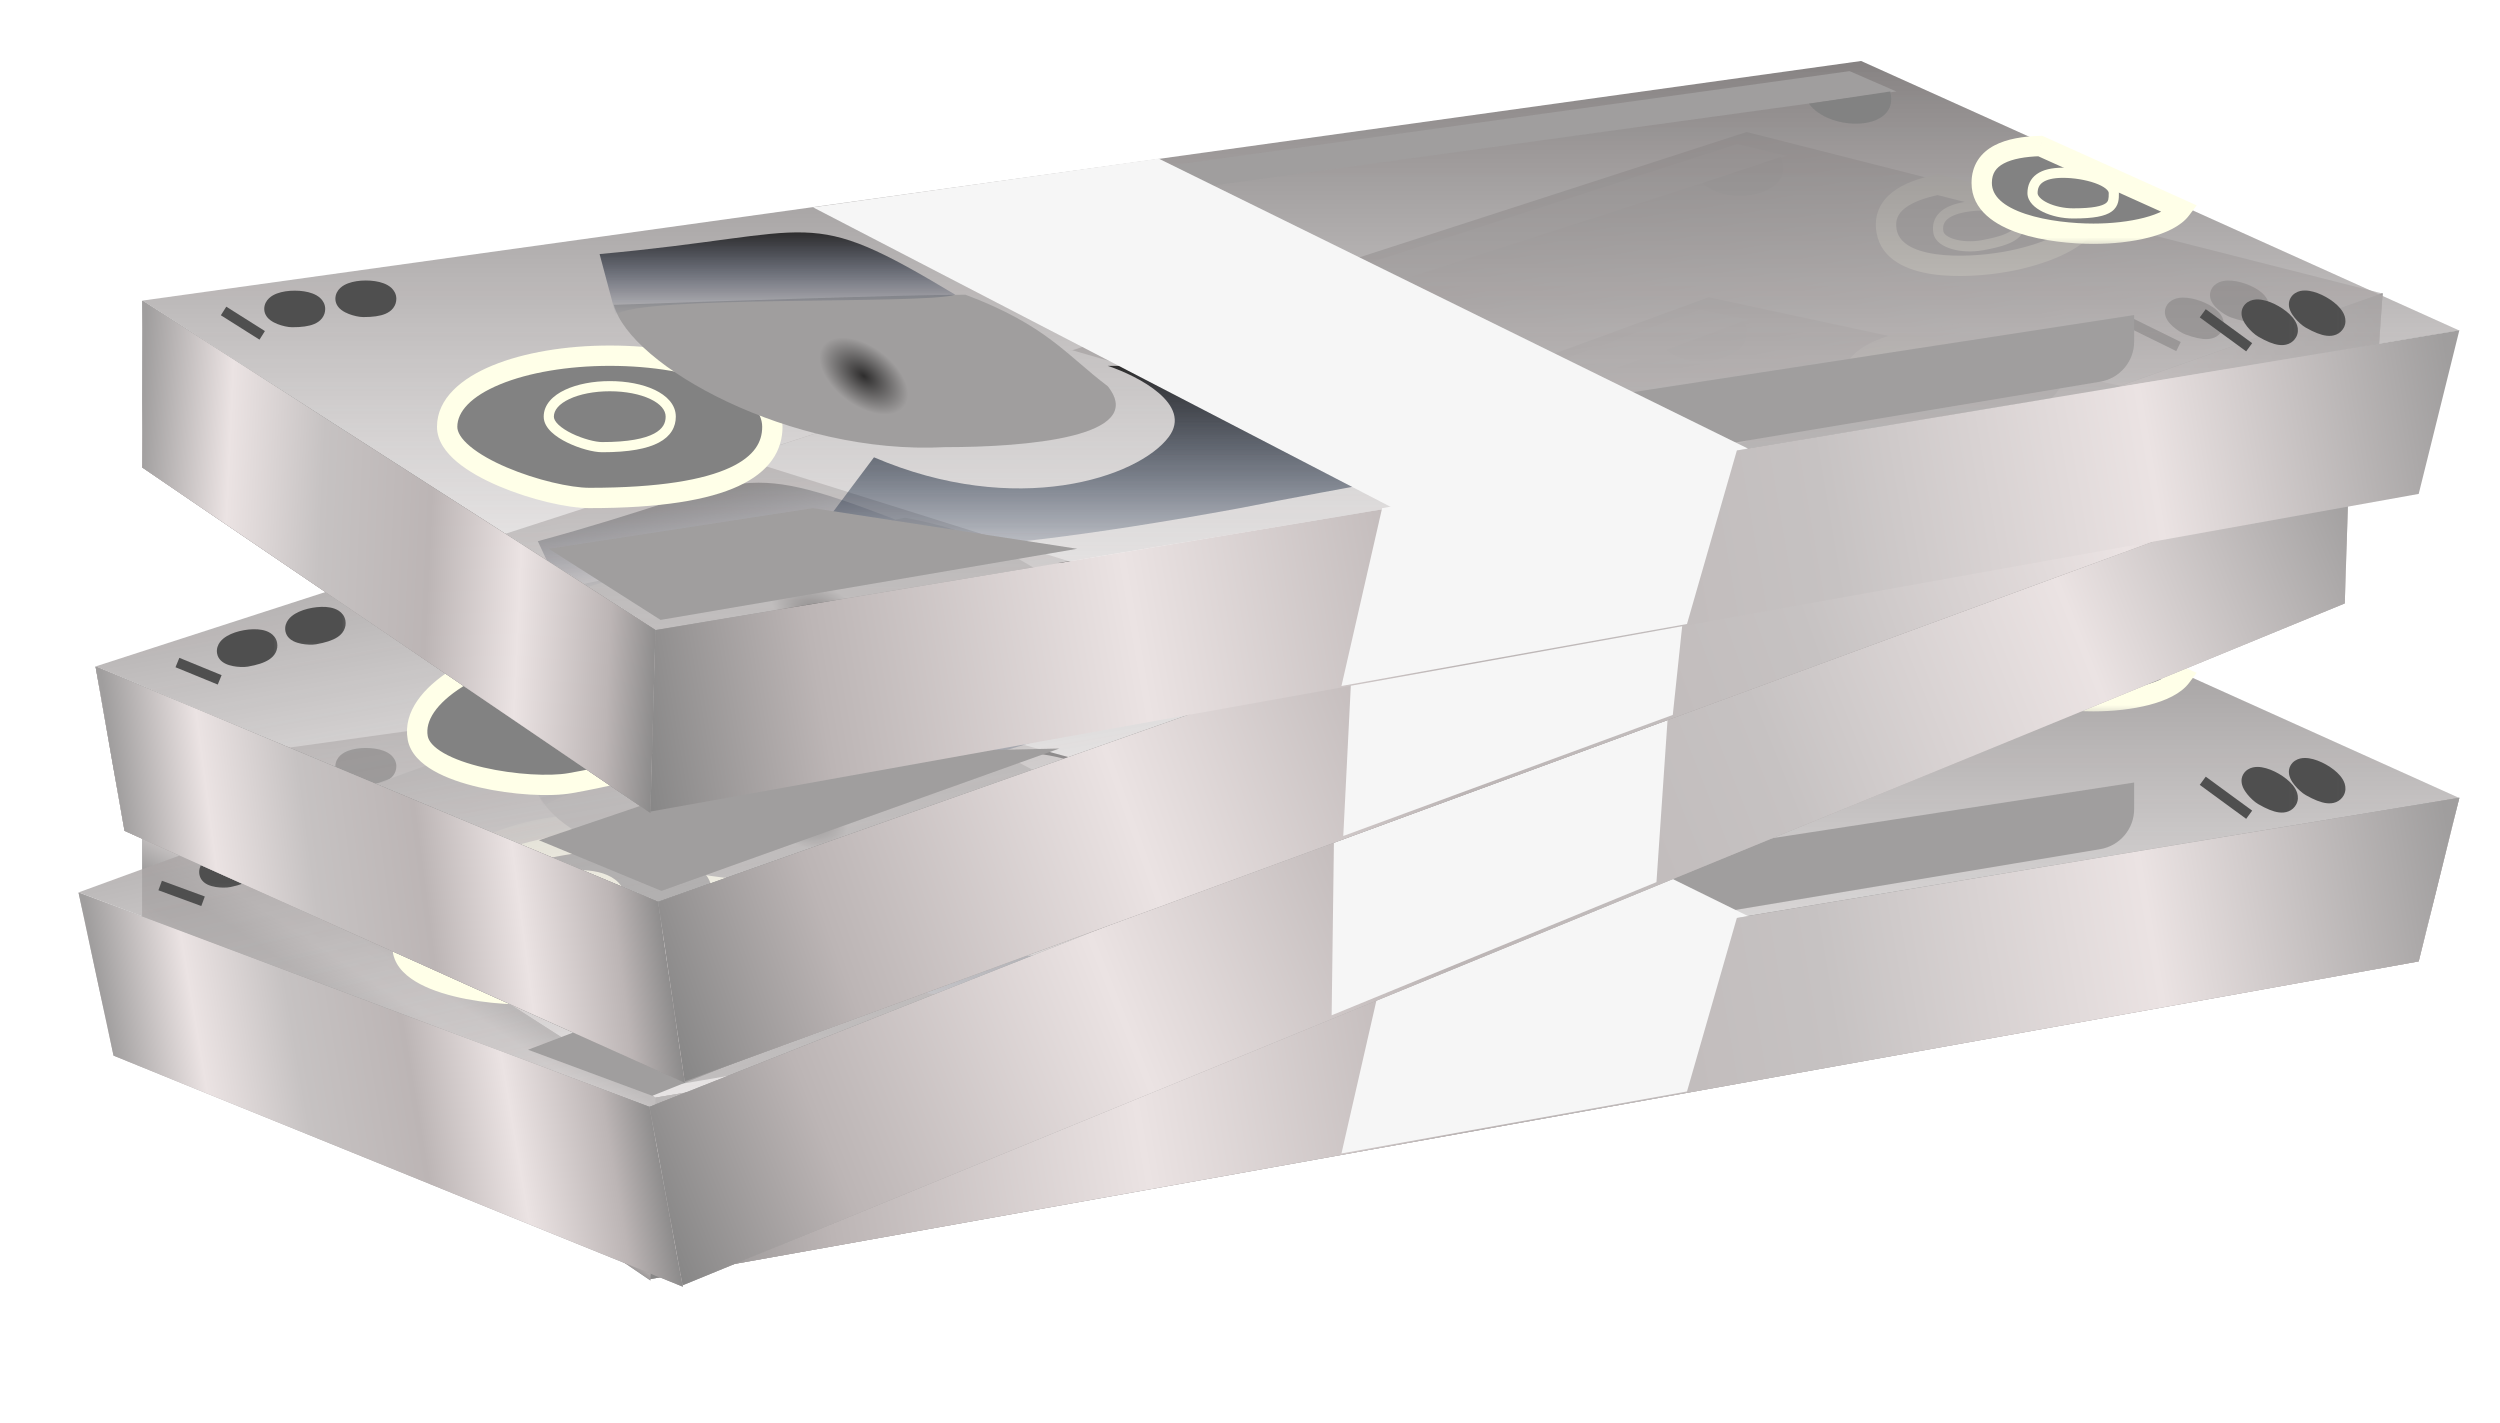 <svg width="123" height="70" viewBox="0 0 123 70" fill="none" xmlns="http://www.w3.org/2000/svg">
<g filter="url(#filter0_d)">
<path d="M7 36.789L91.566 25L121 38.263L32.23 53L7 36.789Z" fill="url(#paint0_linear)"/>
<g filter="url(#filter1_f)">
<path d="M11 37.3L12.9 38.5" stroke="#4F4F4F" stroke-width="0.5"/>
</g>
<path d="M7 36.8L32.25 53L32 62L7 45V36.8Z" fill="#A09E9E"/>
<path d="M7 36.8L32.25 53L32 62L7 45V36.8Z" fill="url(#paint1_linear)"/>
<path d="M121 38.25L32.25 53L32 61.929L119 46.3L121 38.25Z" fill="url(#paint2_linear)"/>
<path d="M121 38.25L32.25 53L32 61.929L119 46.3L121 38.25Z" fill="url(#paint3_linear)"/>
<path d="M121 38.25L32.25 53L32 61.929L119 46.3L121 38.25Z" fill="url(#paint4_linear)"/>
<g filter="url(#filter2_d)">
<path d="M68.5 47L86 44L83.5 52.7L66.5 55.75L68.5 47Z" fill="#F6F6F6"/>
</g>
<path d="M79 41.5L105 37.5V38.806C105 39.783 104.293 40.618 103.329 40.779L84 44L79 41.5Z" fill="#A09E9E"/>
<path d="M55 30.5L91 25.5L93.3 26.5L57 31.5L55 30.5Z" fill="#A09E9E"/>
<g filter="url(#filter3_f)">
<mask id="path-8-outside-1" maskUnits="userSpaceOnUse" x="96.5" y="28.184" width="12" height="6" fill="black">
<rect fill="white" x="96.5" y="28.184" width="12" height="6"/>
<path fill-rule="evenodd" clip-rule="evenodd" d="M100.379 29.184L107.3 32.303C106.705 33.091 104.837 33.5 103 33.5C101 33.5 97.5 33 97.5 31C97.5 29.642 98.82 29.229 100.379 29.184Z"/>
</mask>
<path fill-rule="evenodd" clip-rule="evenodd" d="M100.379 29.184L107.3 32.303C106.705 33.091 104.837 33.5 103 33.5C101 33.5 97.5 33 97.5 31C97.5 29.642 98.82 29.229 100.379 29.184Z" fill="#828282"/>
<path d="M100.379 29.184L100.585 28.728L100.48 28.681L100.365 28.684L100.379 29.184ZM107.3 32.303L107.699 32.604L108.077 32.104L107.506 31.847L107.3 32.303ZM100.174 29.64L107.095 32.758L107.506 31.847L100.585 28.728L100.174 29.64ZM106.901 32.001C106.711 32.253 106.239 32.518 105.49 32.713C104.768 32.901 103.885 33 103 33V34C103.951 34 104.921 33.895 105.742 33.681C106.534 33.474 107.294 33.14 107.699 32.604L106.901 32.001ZM103 33C102.029 33 100.713 32.877 99.658 32.526C98.555 32.158 98 31.641 98 31H97C97 32.359 98.195 33.092 99.342 33.474C100.537 33.873 101.971 34 103 34V33ZM98 31C98 30.745 98.061 30.561 98.151 30.42C98.243 30.276 98.385 30.149 98.589 30.041C99.011 29.817 99.638 29.706 100.394 29.684L100.365 28.684C99.561 28.707 98.748 28.825 98.12 29.158C97.799 29.328 97.514 29.562 97.31 29.879C97.104 30.199 97 30.576 97 31H98Z" fill="#FFFFE8" mask="url(#path-8-outside-1)"/>
</g>
<path d="M89 27.1C90 28.5 93.5 28.5 93 26.5L89 27.1Z" fill="#828282"/>
<g filter="url(#filter4_f)">
<mask id="path-11-outside-2" maskUnits="userSpaceOnUse" x="21" y="38.5" width="18" height="9" fill="black">
<rect fill="white" x="21" y="38.5" width="18" height="9"/>
<path d="M38 43C38 44.894 36 46.5 29 46.5C26.98 46.5 22 44.894 22 43C22 40.857 25.771 39.5 30 39.5C34.271 39.5 38 40.857 38 43Z"/>
</mask>
<path d="M38 43C38 44.894 36 46.5 29 46.5C26.98 46.5 22 44.894 22 43C22 40.857 25.771 39.5 30 39.5C34.271 39.5 38 40.857 38 43Z" fill="#828282"/>
<path d="M37.5 43C37.5 43.38 37.402 43.732 37.171 44.056C36.937 44.385 36.545 44.714 35.914 45.007C34.64 45.598 32.478 46 29 46V47C32.522 47 34.86 46.598 36.336 45.914C37.08 45.568 37.626 45.141 37.985 44.636C38.348 44.126 38.5 43.567 38.5 43H37.5ZM29 46C28.079 46 26.397 45.622 24.939 45C24.213 44.691 23.577 44.336 23.131 43.962C22.67 43.577 22.5 43.249 22.5 43H21.5C21.5 43.698 21.953 44.281 22.489 44.729C23.04 45.19 23.774 45.591 24.547 45.92C26.083 46.575 27.901 47 29 47V46ZM22.5 43C22.5 42.258 23.165 41.503 24.605 40.909C26 40.333 27.931 40 30 40V39C27.84 39 25.772 39.345 24.224 39.984C22.72 40.605 21.5 41.599 21.5 43H22.5ZM30 40C32.091 40 34.022 40.333 35.41 40.908C36.842 41.501 37.5 42.256 37.5 43H38.5C38.5 41.601 37.294 40.606 35.793 39.984C34.25 39.345 32.18 39 30 39V40Z" fill="#FFFFE8" mask="url(#path-11-outside-2)"/>
</g>
<g filter="url(#filter5_f)">
<mask id="path-13-outside-3" maskUnits="userSpaceOnUse" x="26" y="40" width="8" height="5" fill="black">
<rect fill="white" x="26" y="40" width="8" height="5"/>
<path d="M33 42.5C33 43.312 32.25 44 29.625 44C28.868 44 27 43.312 27 42.5C27 41.582 28.414 41 30 41C31.602 41 33 41.582 33 42.5Z"/>
</mask>
<path d="M33 42.5C33 43.312 32.25 44 29.625 44C28.868 44 27 43.312 27 42.5C27 41.582 28.414 41 30 41C31.602 41 33 41.582 33 42.5Z" fill="#828282"/>
<path d="M32.75 42.5C32.75 42.663 32.713 42.811 32.63 42.945C32.546 43.079 32.407 43.213 32.18 43.334C31.718 43.578 30.924 43.75 29.625 43.75V44.25C30.951 44.25 31.844 44.078 32.414 43.775C32.703 43.622 32.915 43.432 33.054 43.209C33.193 42.985 33.25 42.743 33.25 42.5H32.75ZM29.625 43.75C29.297 43.75 28.679 43.593 28.138 43.33C27.87 43.199 27.638 43.05 27.476 42.896C27.311 42.738 27.25 42.604 27.25 42.5H26.75C26.75 42.802 26.922 43.058 27.131 43.258C27.343 43.461 27.625 43.636 27.919 43.779C28.501 44.063 29.196 44.25 29.625 44.25V43.75ZM27.25 42.5C27.25 42.188 27.491 41.877 28.012 41.632C28.522 41.391 29.233 41.25 30 41.25V40.75C29.181 40.75 28.392 40.9 27.799 41.179C27.216 41.454 26.75 41.894 26.75 42.5H27.25ZM30 41.25C30.775 41.25 31.486 41.391 31.994 41.632C32.511 41.877 32.75 42.187 32.75 42.5H33.25C33.25 41.895 32.789 41.455 32.208 41.18C31.616 40.9 30.827 40.75 30 40.75V41.25Z" fill="#FFFFE8" mask="url(#path-13-outside-3)"/>
</g>
<g filter="url(#filter6_f)">
<mask id="path-15-outside-4" maskUnits="userSpaceOnUse" x="16" y="35.3" width="4" height="3" fill="black">
<rect fill="white" x="16" y="35.3" width="4" height="3"/>
<path d="M19 36.7C19 36.916 18.75 37.1 17.875 37.1C17.622 37.1 17 36.916 17 36.7C17 36.455 17.471 36.3 18 36.3C18.534 36.3 19 36.455 19 36.7Z"/>
</mask>
<path d="M19 36.7C19 36.916 18.75 37.1 17.875 37.1C17.622 37.1 17 36.916 17 36.7C17 36.455 17.471 36.3 18 36.3C18.534 36.3 19 36.455 19 36.7Z" fill="#B9B6B6"/>
<path d="M18.5 36.7C18.5 36.65 18.517 36.592 18.553 36.546C18.583 36.508 18.604 36.507 18.57 36.521C18.493 36.554 18.293 36.6 17.875 36.6V37.6C18.332 37.6 18.695 37.554 18.961 37.441C19.099 37.382 19.238 37.295 19.342 37.161C19.452 37.02 19.5 36.858 19.5 36.7H18.5ZM17.875 36.6C17.862 36.6 17.815 36.596 17.739 36.579C17.668 36.564 17.591 36.541 17.524 36.515C17.452 36.487 17.415 36.464 17.405 36.456C17.401 36.453 17.419 36.465 17.441 36.498C17.464 36.532 17.5 36.602 17.5 36.7H16.5C16.5 36.998 16.705 37.18 16.797 37.251C16.912 37.339 17.046 37.402 17.161 37.447C17.386 37.534 17.668 37.6 17.875 37.6V36.6ZM17.5 36.7C17.5 36.815 17.44 36.883 17.423 36.899C17.411 36.911 17.421 36.897 17.478 36.876C17.59 36.834 17.777 36.8 18 36.8V35.8C17.695 35.8 17.381 35.844 17.125 35.94C16.999 35.988 16.858 36.059 16.741 36.169C16.619 36.282 16.5 36.462 16.5 36.7H17.5ZM18 36.8C18.227 36.8 18.413 36.834 18.523 36.876C18.58 36.897 18.589 36.91 18.576 36.898C18.558 36.881 18.5 36.813 18.5 36.7H19.5C19.5 36.464 19.383 36.285 19.262 36.17C19.145 36.06 19.004 35.988 18.877 35.94C18.621 35.843 18.307 35.8 18 35.8V36.8Z" fill="#4F4F4F" mask="url(#path-15-outside-4)"/>
</g>
<g filter="url(#filter7_f)">
<mask id="path-17-outside-5" maskUnits="userSpaceOnUse" x="12.5" y="35.8" width="4" height="3" fill="black">
<rect fill="white" x="12.5" y="35.8" width="4" height="3"/>
<path d="M15.5 37.2C15.5 37.416 15.25 37.6 14.375 37.6C14.123 37.6 13.5 37.416 13.5 37.2C13.5 36.955 13.971 36.8 14.5 36.8C15.034 36.8 15.5 36.955 15.5 37.2Z"/>
</mask>
<path d="M15.5 37.2C15.5 37.416 15.25 37.6 14.375 37.6C14.123 37.6 13.5 37.416 13.5 37.2C13.5 36.955 13.971 36.8 14.5 36.8C15.034 36.8 15.5 36.955 15.5 37.2Z" fill="#B9B6B6"/>
<path d="M15 37.2C15 37.15 15.017 37.092 15.053 37.046C15.083 37.008 15.104 37.007 15.07 37.021C14.993 37.054 14.793 37.1 14.375 37.1V38.1C14.832 38.1 15.195 38.054 15.461 37.941C15.6 37.882 15.738 37.795 15.842 37.661C15.952 37.52 16 37.358 16 37.2H15ZM14.375 37.1C14.362 37.1 14.315 37.096 14.239 37.079C14.168 37.064 14.091 37.041 14.024 37.015C13.952 36.987 13.915 36.964 13.905 36.956C13.901 36.953 13.919 36.965 13.941 36.998C13.964 37.032 14 37.102 14 37.2H13C13 37.498 13.205 37.68 13.297 37.751C13.412 37.839 13.546 37.902 13.661 37.947C13.886 38.034 14.168 38.1 14.375 38.1V37.1ZM14 37.2C14 37.315 13.94 37.383 13.923 37.399C13.911 37.411 13.921 37.397 13.978 37.376C14.09 37.334 14.277 37.3 14.5 37.3V36.3C14.195 36.3 13.881 36.344 13.625 36.44C13.499 36.488 13.358 36.559 13.241 36.669C13.119 36.782 13 36.962 13 37.2H14ZM14.5 37.3C14.727 37.3 14.913 37.334 15.023 37.376C15.08 37.397 15.089 37.41 15.076 37.398C15.058 37.381 15 37.313 15 37.2H16C16 36.964 15.883 36.785 15.761 36.67C15.645 36.56 15.504 36.488 15.377 36.44C15.121 36.343 14.807 36.3 14.5 36.3V37.3Z" fill="#4F4F4F" mask="url(#path-17-outside-5)"/>
</g>
<g filter="url(#filter8_f)">
<path d="M108.375 37.414L110.659 39.085" stroke="#4F4F4F" stroke-width="0.5"/>
</g>
<g filter="url(#filter9_f)">
<mask id="path-20-outside-6" maskUnits="userSpaceOnUse" x="111.472" y="35.199" width="4.958" height="4.577" fill="black">
<rect fill="white" x="111.472" y="35.199" width="4.958" height="4.577"/>
<path d="M114.871 37.891C114.765 38.08 114.457 38.117 113.695 37.688C113.475 37.564 113.023 37.098 113.129 36.91C113.249 36.696 113.736 36.792 114.196 37.052C114.662 37.314 114.992 37.678 114.871 37.891Z"/>
</mask>
<path d="M114.871 37.891C114.765 38.08 114.457 38.117 113.695 37.688C113.475 37.564 113.023 37.098 113.129 36.91C113.249 36.696 113.736 36.792 114.196 37.052C114.662 37.314 114.992 37.678 114.871 37.891Z" fill="#B9B6B6"/>
<path d="M114.436 37.646C114.46 37.602 114.503 37.56 114.557 37.538C114.602 37.519 114.621 37.528 114.585 37.524C114.501 37.515 114.305 37.457 113.94 37.252L113.449 38.123C113.847 38.347 114.186 38.486 114.473 38.518C114.623 38.535 114.786 38.526 114.943 38.461C115.108 38.392 115.229 38.275 115.307 38.137L114.436 37.646ZM113.94 37.252C113.929 37.245 113.89 37.219 113.832 37.167C113.777 37.119 113.722 37.062 113.676 37.006C113.627 36.946 113.606 36.908 113.601 36.896C113.599 36.891 113.609 36.911 113.612 36.95C113.615 36.991 113.612 37.07 113.564 37.155L112.693 36.664C112.547 36.924 112.636 37.183 112.682 37.29C112.739 37.423 112.824 37.544 112.903 37.639C113.055 37.826 113.269 38.022 113.449 38.123L113.94 37.252ZM113.564 37.155C113.508 37.256 113.422 37.286 113.4 37.291C113.383 37.295 113.399 37.288 113.459 37.298C113.577 37.316 113.756 37.378 113.951 37.487L114.442 36.616C114.176 36.467 113.881 36.351 113.611 36.309C113.477 36.289 113.319 36.282 113.164 36.319C113.002 36.359 112.81 36.457 112.693 36.664L113.564 37.155ZM113.951 37.487C114.148 37.599 114.294 37.72 114.37 37.81C114.408 37.857 114.41 37.873 114.405 37.856C114.397 37.833 114.38 37.745 114.436 37.646L115.307 38.137C115.423 37.931 115.409 37.718 115.359 37.558C115.311 37.405 115.224 37.273 115.137 37.169C114.962 36.959 114.71 36.767 114.442 36.616L113.951 37.487Z" fill="#4F4F4F" mask="url(#path-20-outside-6)"/>
</g>
<g filter="url(#filter10_f)">
<mask id="path-22-outside-7" maskUnits="userSpaceOnUse" x="109.133" y="35.634" width="4.965" height="4.6" fill="black">
<rect fill="white" x="109.133" y="35.634" width="4.965" height="4.6"/>
<path d="M112.531 38.348C112.422 38.535 112.114 38.569 111.357 38.131C111.138 38.004 110.691 37.533 110.8 37.346C110.922 37.134 111.408 37.236 111.866 37.501C112.328 37.768 112.653 38.136 112.531 38.348Z"/>
</mask>
<path d="M112.531 38.348C112.422 38.535 112.114 38.569 111.357 38.131C111.138 38.004 110.691 37.533 110.8 37.346C110.922 37.134 111.408 37.236 111.866 37.501C112.328 37.768 112.653 38.136 112.531 38.348Z" fill="#B9B6B6"/>
<path d="M112.098 38.097C112.123 38.054 112.167 38.013 112.22 37.991C112.266 37.973 112.284 37.982 112.248 37.978C112.165 37.967 111.969 37.907 111.607 37.698L111.106 38.563C111.502 38.792 111.839 38.935 112.126 38.97C112.275 38.989 112.438 38.982 112.596 38.918C112.761 38.851 112.884 38.735 112.963 38.598L112.098 38.097ZM111.607 37.698C111.596 37.691 111.557 37.664 111.5 37.612C111.446 37.563 111.391 37.505 111.346 37.449C111.298 37.389 111.277 37.35 111.272 37.338C111.27 37.333 111.279 37.353 111.282 37.392C111.285 37.434 111.281 37.512 111.232 37.597L110.367 37.096C110.218 37.354 110.304 37.614 110.348 37.722C110.404 37.855 110.488 37.977 110.565 38.074C110.716 38.262 110.927 38.46 111.106 38.563L111.607 37.698ZM111.232 37.597C111.175 37.697 111.089 37.726 111.066 37.731C111.05 37.735 111.065 37.728 111.125 37.738C111.243 37.758 111.422 37.822 111.615 37.934L112.116 37.068C111.852 36.915 111.559 36.796 111.289 36.752C111.155 36.729 110.997 36.721 110.841 36.757C110.679 36.794 110.486 36.89 110.367 37.096L111.232 37.597ZM111.615 37.934C111.811 38.047 111.955 38.17 112.03 38.261C112.068 38.308 112.07 38.324 112.064 38.307C112.057 38.284 112.041 38.196 112.098 38.097L112.963 38.598C113.082 38.394 113.07 38.181 113.022 38.02C112.976 37.867 112.891 37.734 112.805 37.629C112.632 37.417 112.382 37.222 112.116 37.068L111.615 37.934Z" fill="#4F4F4F" mask="url(#path-22-outside-7)"/>
</g>
<g filter="url(#filter11_f)">
<mask id="path-24-outside-8" maskUnits="userSpaceOnUse" x="99" y="29.5" width="6" height="4" fill="black">
<rect fill="white" x="99" y="29.5" width="6" height="4"/>
<path d="M104 31.5C104 32.041 104 32.5 102 32.5C101 32.5 100 32.041 100 31.5C100 30.888 100.443 30.5 101.5 30.5C102.568 30.5 104 30.888 104 31.5Z"/>
</mask>
<path d="M104 31.5C104 32.041 104 32.5 102 32.5C101 32.5 100 32.041 100 31.5C100 30.888 100.443 30.5 101.5 30.5C102.568 30.5 104 30.888 104 31.5Z" fill="#828282"/>
<path d="M103.75 31.5C103.75 31.787 103.738 31.902 103.603 32.001C103.52 32.061 103.374 32.126 103.111 32.174C102.851 32.222 102.492 32.25 102 32.25V32.75C102.508 32.75 102.899 32.721 103.201 32.666C103.501 32.611 103.73 32.527 103.897 32.405C104.262 32.139 104.25 31.754 104.25 31.5H103.75ZM102 32.25C101.534 32.25 101.072 32.142 100.734 31.978C100.565 31.896 100.438 31.805 100.356 31.715C100.274 31.627 100.25 31.554 100.25 31.5H99.75C99.75 31.716 99.85 31.904 99.988 32.054C100.125 32.203 100.31 32.328 100.516 32.428C100.928 32.628 101.466 32.75 102 32.75V32.25ZM100.25 31.5C100.25 31.262 100.331 31.093 100.499 30.974C100.681 30.844 100.995 30.75 101.5 30.75V30.25C100.948 30.25 100.512 30.35 100.208 30.567C99.89 30.794 99.75 31.126 99.75 31.5H100.25ZM101.5 30.75C102.009 30.75 102.605 30.843 103.067 31.006C103.299 31.088 103.482 31.182 103.602 31.28C103.724 31.378 103.75 31.453 103.75 31.5H104.25C104.25 31.241 104.097 31.038 103.917 30.891C103.735 30.744 103.493 30.626 103.234 30.535C102.712 30.351 102.059 30.25 101.5 30.25V30.75Z" fill="#FFFFE8" mask="url(#path-24-outside-8)"/>
</g>
<path d="M46.5 44C38.9 44.4 31 40 30.2 37C34.867 36.833 44.7 36.5 47.5 36.5C51.5 38 52.5 39.5 54.5 41C56.5 43.5 50.5 44 46.5 44Z" fill="url(#paint5_angular)"/>
<path d="M29.5 34.5L30.3 37.5C31.3 36.5 45.5 37 47 36.5C39.5 32 40.5 33.5 29.5 34.5Z" fill="url(#paint6_linear)"/>
<path d="M40 48.5L43 44.5C50 47.5 56 45.5 57.5 43.5C58.7 41.9 56 40.5 54.5 40H58.5L69 45.5C67.167 45.833 63 46.6 61 47C45.8 49.8 40.667 49.167 40 48.5Z" fill="url(#paint7_linear)"/>
<path d="M27 49L40 47L53 49L32.5 52.5L27 49Z" fill="#A09E9E"/>
<path d="M40 32.2L57 29.8L86 44.07L68.5 46.98L40 32.2Z" fill="#F6F6F6"/>
</g>
<g filter="url(#filter12_d)">
<path d="M3.862 42.908L84.067 13.625L115.63 20.412L31.933 53.46L3.862 42.908Z" fill="url(#paint8_linear)"/>
<g filter="url(#filter13_f)">
<path d="M7.88 42.567L9.99 43.342" stroke="#4F4F4F" stroke-width="0.5"/>
</g>
<path d="M3.864 42.918L31.953 53.455L33.598 62.307L5.586 50.936L3.864 42.918Z" fill="url(#paint9_linear)"/>
<path d="M3.864 42.918L31.953 53.455L33.598 62.307L5.586 50.936L3.864 42.918Z" fill="url(#paint10_linear)"/>
<path d="M115.628 20.399L31.954 53.455L33.584 62.237L115.363 28.689L115.628 20.399Z" fill="url(#paint11_linear)"/>
<path d="M115.628 20.399L31.954 53.455L33.584 62.237L115.363 28.689L115.628 20.399Z" fill="url(#paint12_linear)"/>
<g filter="url(#filter14_d)">
<path d="M66.135 39.977L82.615 33.37L81.998 42.401L66.017 48.952L66.135 39.977Z" fill="#F6F6F6"/>
</g>
<path d="M75.246 32.395L99.827 23.025L100.101 24.302C100.306 25.258 99.79 26.222 98.881 26.582L80.66 33.79L75.246 32.395Z" fill="#A09E9E"/>
<path d="M49.472 26.68L83.619 14.232L86.078 14.727L51.637 27.238L49.472 26.68Z" fill="#A09E9E"/>
<g filter="url(#filter15_f)">
<mask id="path-38-outside-9" maskUnits="userSpaceOnUse" x="89.56" y="13.182" width="12.992" height="8.386" fill="black">
<rect fill="white" x="89.56" y="13.182" width="12.992" height="8.386"/>
<path fill-rule="evenodd" clip-rule="evenodd" d="M93.563 15.865L100.985 17.461C100.568 18.356 98.828 19.149 97.032 19.535C95.076 19.954 91.549 20.201 91.129 18.245C90.844 16.917 92.048 16.236 93.563 15.865Z"/>
</mask>
<path fill-rule="evenodd" clip-rule="evenodd" d="M93.563 15.865L100.985 17.461C100.568 18.356 98.828 19.149 97.032 19.535C95.076 19.954 91.549 20.201 91.129 18.245C90.844 16.917 92.048 16.236 93.563 15.865Z" fill="#828282"/>
<path d="M93.563 15.865L93.668 15.376L93.556 15.352L93.444 15.379L93.563 15.865ZM100.985 17.461L101.438 17.672L101.702 17.104L101.09 16.972L100.985 17.461ZM93.458 16.354L100.879 17.95L101.09 16.972L93.668 15.376L93.458 16.354ZM100.531 17.25C100.398 17.536 99.993 17.894 99.301 18.242C98.635 18.578 97.792 18.86 96.927 19.046L97.137 20.023C98.067 19.823 98.993 19.517 99.75 19.135C100.482 18.767 101.155 18.281 101.438 17.672L100.531 17.25ZM96.927 19.046C95.977 19.25 94.665 19.406 93.56 19.284C92.404 19.156 91.753 18.766 91.618 18.14L90.641 18.35C90.926 19.679 92.248 20.145 93.45 20.277C94.702 20.416 96.131 20.239 97.137 20.023L96.927 19.046ZM91.618 18.14C91.565 17.891 91.585 17.698 91.644 17.541C91.704 17.381 91.816 17.227 91.993 17.079C92.359 16.771 92.948 16.53 93.682 16.351L93.444 15.379C92.663 15.571 91.893 15.856 91.349 16.314C91.071 16.547 90.841 16.836 90.708 17.189C90.574 17.545 90.551 17.935 90.641 18.35L91.618 18.14Z" fill="#FFFFE8" mask="url(#path-38-outside-9)"/>
</g>
<path d="M82 16.217C83.272 17.376 86.694 16.641 85.785 14.79L82 16.217Z" fill="#828282"/>
<g filter="url(#filter16_f)">
<mask id="path-41-outside-10" maskUnits="userSpaceOnUse" x="17.909" y="37.861" width="19.488" height="12.579" fill="black">
<rect fill="white" x="17.909" y="37.861" width="19.488" height="12.579"/>
<path d="M35.475 42.471C35.873 44.322 34.254 46.313 27.41 47.783C25.436 48.207 20.229 47.682 19.832 45.831C19.382 43.735 22.784 41.617 26.918 40.729C31.095 39.832 35.025 40.376 35.475 42.471Z"/>
</mask>
<path d="M35.475 42.471C35.873 44.322 34.254 46.313 27.41 47.783C25.436 48.207 20.229 47.682 19.832 45.831C19.382 43.735 22.784 41.617 26.918 40.729C31.095 39.832 35.025 40.376 35.475 42.471Z" fill="#828282"/>
<path d="M34.986 42.576C35.066 42.947 35.044 43.312 34.886 43.677C34.726 44.048 34.412 44.452 33.857 44.871C32.735 45.717 30.706 46.563 27.305 47.294L27.515 48.271C30.959 47.532 33.161 46.648 34.459 45.669C35.114 45.175 35.559 44.642 35.804 44.073C36.052 43.499 36.083 42.92 35.964 42.366L34.986 42.576ZM27.305 47.294C26.405 47.487 24.681 47.471 23.125 47.169C22.351 47.019 21.654 46.805 21.139 46.534C20.608 46.254 20.373 45.969 20.32 45.725L19.343 45.935C19.489 46.618 20.055 47.093 20.673 47.419C21.308 47.753 22.11 47.991 22.934 48.151C24.574 48.468 26.441 48.502 27.515 48.271L27.305 47.294ZM20.32 45.725C20.165 45 20.657 44.122 21.939 43.239C23.182 42.383 25 41.652 27.023 41.218L26.813 40.24C24.702 40.693 22.752 41.465 21.372 42.415C20.033 43.337 19.049 44.566 19.343 45.935L20.32 45.725ZM27.023 41.218C29.068 40.779 31.026 40.699 32.504 40.97C34.028 41.249 34.83 41.849 34.986 42.576L35.964 42.366C35.67 40.998 34.282 40.279 32.684 39.986C31.041 39.685 28.945 39.782 26.813 40.24L27.023 41.218Z" fill="#FFFFE8" mask="url(#path-41-outside-10)"/>
</g>
<g filter="url(#filter17_f)">
<mask id="path-43-outside-11" maskUnits="userSpaceOnUse" x="23.113" y="40.378" width="8.872" height="6.568" fill="black">
<rect fill="white" x="23.113" y="40.378" width="8.872" height="6.568"/>
<path d="M30.482 43.032C30.652 43.825 30.064 44.656 27.497 45.207C26.757 45.366 24.786 45.085 24.616 44.292C24.423 43.394 25.683 42.528 27.234 42.195C28.8 41.859 30.289 42.134 30.482 43.032Z"/>
</mask>
<path d="M30.482 43.032C30.652 43.825 30.064 44.656 27.497 45.207C26.757 45.366 24.786 45.085 24.616 44.292C24.423 43.394 25.683 42.528 27.234 42.195C28.8 41.859 30.289 42.134 30.482 43.032Z" fill="#828282"/>
<path d="M30.238 43.084C30.272 43.244 30.267 43.396 30.213 43.544C30.16 43.693 30.051 43.854 29.855 44.019C29.455 44.355 28.715 44.69 27.445 44.963L27.55 45.452C28.846 45.173 29.683 44.817 30.177 44.402C30.427 44.191 30.595 43.961 30.684 43.714C30.773 43.466 30.777 43.217 30.726 42.98L30.238 43.084ZM27.445 44.963C27.124 45.032 26.487 45.008 25.902 44.864C25.613 44.793 25.355 44.696 25.165 44.579C24.97 44.459 24.882 44.341 24.86 44.239L24.371 44.344C24.435 44.639 24.657 44.854 24.903 45.005C25.153 45.159 25.465 45.271 25.783 45.349C26.411 45.504 27.13 45.542 27.55 45.452L27.445 44.963ZM24.86 44.239C24.795 43.934 24.965 43.58 25.423 43.23C25.871 42.888 26.537 42.601 27.286 42.44L27.181 41.951C26.381 42.123 25.641 42.435 25.119 42.833C24.608 43.224 24.244 43.752 24.371 44.344L24.86 44.239ZM27.286 42.44C28.044 42.277 28.769 42.266 29.316 42.394C29.873 42.525 30.172 42.778 30.238 43.084L30.726 42.98C30.599 42.388 30.057 42.054 29.43 41.907C28.793 41.758 27.99 41.777 27.181 41.951L27.286 42.44Z" fill="#FFFFE8" mask="url(#path-43-outside-11)"/>
</g>
<g filter="url(#filter18_f)">
<mask id="path-45-outside-12" maskUnits="userSpaceOnUse" x="12.348" y="38.722" width="4.541" height="3.773" fill="black">
<rect fill="white" x="12.348" y="38.722" width="4.541" height="3.773"/>
<path d="M15.575 40.301C15.621 40.512 15.415 40.744 14.56 40.928C14.313 40.981 13.666 40.932 13.62 40.721C13.569 40.481 13.997 40.231 14.514 40.12C15.036 40.008 15.524 40.061 15.575 40.301Z"/>
</mask>
<path d="M15.575 40.301C15.621 40.512 15.415 40.744 14.56 40.928C14.313 40.981 13.666 40.932 13.62 40.721C13.569 40.481 13.997 40.231 14.514 40.12C15.036 40.008 15.524 40.061 15.575 40.301Z" fill="#B9B6B6"/>
<path d="M15.087 40.406C15.076 40.357 15.081 40.297 15.106 40.245C15.127 40.201 15.147 40.195 15.118 40.216C15.049 40.264 14.863 40.351 14.455 40.439L14.665 41.417C15.111 41.321 15.457 41.2 15.693 41.034C15.816 40.947 15.933 40.832 16.006 40.68C16.084 40.519 16.098 40.35 16.064 40.196L15.087 40.406ZM14.455 40.439C14.442 40.442 14.395 40.448 14.317 40.448C14.245 40.447 14.165 40.441 14.094 40.43C14.018 40.418 13.976 40.403 13.965 40.398C13.96 40.395 13.98 40.404 14.008 40.431C14.039 40.459 14.088 40.52 14.109 40.616L13.131 40.826C13.194 41.117 13.432 41.252 13.538 41.302C13.668 41.364 13.813 41.398 13.935 41.417C14.172 41.456 14.462 41.46 14.665 41.417L14.455 40.439ZM14.109 40.616C14.133 40.729 14.089 40.808 14.076 40.827C14.066 40.841 14.073 40.825 14.125 40.792C14.225 40.728 14.4 40.655 14.619 40.608L14.409 39.631C14.11 39.695 13.813 39.803 13.583 39.952C13.469 40.025 13.347 40.124 13.255 40.256C13.16 40.393 13.081 40.593 13.131 40.826L14.109 40.616ZM14.619 40.608C14.84 40.561 15.029 40.555 15.146 40.573C15.206 40.582 15.218 40.593 15.203 40.584C15.182 40.571 15.111 40.517 15.087 40.406L16.064 40.196C16.015 39.965 15.863 39.814 15.72 39.728C15.583 39.645 15.43 39.604 15.296 39.584C15.025 39.543 14.709 39.566 14.409 39.631L14.619 40.608Z" fill="#4F4F4F" mask="url(#path-45-outside-12)"/>
</g>
<g filter="url(#filter19_f)">
<mask id="path-47-outside-13" maskUnits="userSpaceOnUse" x="9.032" y="39.946" width="4.541" height="3.773" fill="black">
<rect fill="white" x="9.032" y="39.946" width="4.541" height="3.773"/>
<path d="M12.259 41.524C12.305 41.736 12.099 41.968 11.243 42.152C10.996 42.205 10.349 42.156 10.304 41.944C10.252 41.705 10.681 41.454 11.197 41.343C11.72 41.231 12.208 41.285 12.259 41.524Z"/>
</mask>
<path d="M12.259 41.524C12.305 41.736 12.099 41.968 11.243 42.152C10.996 42.205 10.349 42.156 10.304 41.944C10.252 41.705 10.681 41.454 11.197 41.343C11.72 41.231 12.208 41.285 12.259 41.524Z" fill="#B9B6B6"/>
<path d="M11.77 41.629C11.76 41.581 11.764 41.52 11.79 41.468C11.811 41.424 11.831 41.419 11.801 41.44C11.732 41.488 11.547 41.575 11.138 41.663L11.348 42.641C11.795 42.545 12.14 42.424 12.377 42.257C12.5 42.171 12.616 42.056 12.69 41.903C12.768 41.742 12.781 41.574 12.748 41.419L11.77 41.629ZM11.138 41.663C11.125 41.666 11.078 41.672 11.001 41.671C10.928 41.671 10.849 41.665 10.778 41.654C10.701 41.641 10.66 41.627 10.649 41.621C10.644 41.619 10.664 41.627 10.692 41.654C10.722 41.683 10.772 41.744 10.793 41.839L9.815 42.049C9.877 42.341 10.116 42.476 10.221 42.526C10.352 42.587 10.496 42.621 10.618 42.641C10.856 42.679 11.146 42.684 11.348 42.641L11.138 41.663ZM10.793 41.839C10.817 41.952 10.773 42.032 10.759 42.051C10.75 42.064 10.757 42.049 10.808 42.016C10.909 41.951 11.084 41.879 11.302 41.832L11.092 40.854C10.794 40.919 10.497 41.027 10.267 41.175C10.153 41.249 10.03 41.348 9.939 41.479C9.843 41.616 9.765 41.817 9.815 42.049L10.793 41.839ZM11.302 41.832C11.524 41.785 11.713 41.779 11.83 41.796C11.889 41.805 11.901 41.816 11.886 41.807C11.865 41.794 11.794 41.74 11.77 41.629L12.748 41.419C12.698 41.189 12.547 41.038 12.404 40.951C12.266 40.868 12.114 40.828 11.98 40.808C11.709 40.767 11.393 40.79 11.092 40.854L11.302 41.832Z" fill="#4F4F4F" mask="url(#path-47-outside-13)"/>
</g>
<g filter="url(#filter20_f)">
<path d="M103.108 22.233L105.693 23.387" stroke="#4F4F4F" stroke-width="0.5"/>
</g>
<g filter="url(#filter21_f)">
<mask id="path-50-outside-14" maskUnits="userSpaceOnUse" x="106.221" y="19.107" width="4.71" height="4.053" fill="black">
<rect fill="white" x="106.221" y="19.107" width="4.71" height="4.053"/>
<path d="M109.56 21.335C109.496 21.542 109.203 21.643 108.367 21.383C108.126 21.308 107.586 20.948 107.651 20.741C107.723 20.507 108.22 20.499 108.724 20.656C109.234 20.815 109.633 21.101 109.56 21.335Z"/>
</mask>
<path d="M109.56 21.335C109.496 21.542 109.203 21.643 108.367 21.383C108.126 21.308 107.586 20.948 107.651 20.741C107.723 20.507 108.22 20.499 108.724 20.656C109.234 20.815 109.633 21.101 109.56 21.335Z" fill="#B9B6B6"/>
<path d="M109.083 21.187C109.098 21.139 109.131 21.089 109.179 21.056C109.219 21.028 109.239 21.033 109.203 21.036C109.119 21.045 108.915 21.03 108.516 20.905L108.219 21.86C108.655 21.996 109.015 22.06 109.303 22.031C109.453 22.016 109.611 21.974 109.75 21.877C109.897 21.775 109.991 21.634 110.038 21.484L109.083 21.187ZM108.516 20.905C108.503 20.902 108.459 20.884 108.392 20.846C108.329 20.809 108.263 20.765 108.206 20.72C108.146 20.672 108.117 20.639 108.11 20.629C108.107 20.625 108.12 20.642 108.131 20.679C108.144 20.719 108.157 20.796 108.128 20.89L107.173 20.593C107.085 20.877 107.226 21.112 107.294 21.207C107.377 21.325 107.486 21.425 107.583 21.502C107.771 21.652 108.021 21.799 108.219 21.86L108.516 20.905ZM108.128 20.89C108.094 21 108.016 21.047 107.996 21.057C107.98 21.065 107.994 21.055 108.055 21.051C108.175 21.044 108.363 21.067 108.576 21.134L108.873 20.179C108.581 20.088 108.269 20.037 107.996 20.053C107.861 20.061 107.705 20.087 107.561 20.157C107.411 20.229 107.244 20.365 107.173 20.593L108.128 20.89ZM108.576 21.134C108.792 21.201 108.96 21.288 109.053 21.361C109.101 21.398 109.105 21.414 109.097 21.398C109.085 21.377 109.049 21.295 109.083 21.187L110.038 21.484C110.108 21.258 110.05 21.053 109.968 20.907C109.889 20.767 109.776 20.657 109.669 20.573C109.453 20.405 109.166 20.27 108.873 20.179L108.576 21.134Z" fill="#4F4F4F" mask="url(#path-50-outside-14)"/>
</g>
<g filter="url(#filter22_f)">
<mask id="path-52-outside-15" maskUnits="userSpaceOnUse" x="104.021" y="20.017" width="4.73" height="4.086" fill="black">
<rect fill="white" x="104.021" y="20.017" width="4.73" height="4.086"/>
<path d="M107.367 22.273C107.301 22.479 107.006 22.577 106.174 22.307C105.934 22.23 105.398 21.863 105.465 21.657C105.54 21.424 106.036 21.422 106.539 21.585C107.047 21.749 107.443 22.04 107.367 22.273Z"/>
</mask>
<path d="M107.367 22.273C107.301 22.479 107.006 22.577 106.174 22.307C105.934 22.23 105.398 21.863 105.465 21.657C105.54 21.424 106.036 21.422 106.539 21.585C107.047 21.749 107.443 22.04 107.367 22.273Z" fill="#B9B6B6"/>
<path d="M106.892 22.119C106.907 22.072 106.941 22.022 106.989 21.989C107.03 21.962 107.05 21.967 107.014 21.97C106.93 21.978 106.726 21.96 106.328 21.831L106.02 22.783C106.455 22.924 106.814 22.992 107.102 22.966C107.252 22.953 107.41 22.912 107.551 22.817C107.699 22.717 107.794 22.578 107.843 22.427L106.892 22.119ZM106.328 21.831C106.316 21.828 106.272 21.809 106.205 21.77C106.142 21.733 106.076 21.689 106.02 21.643C105.961 21.594 105.932 21.561 105.925 21.55C105.922 21.546 105.935 21.563 105.946 21.601C105.958 21.641 105.97 21.718 105.94 21.811L104.989 21.503C104.897 21.787 105.036 22.023 105.102 22.119C105.184 22.238 105.292 22.339 105.388 22.418C105.575 22.57 105.823 22.719 106.02 22.783L106.328 21.831ZM105.94 21.811C105.905 21.921 105.827 21.968 105.806 21.977C105.791 21.985 105.804 21.975 105.866 21.972C105.985 21.966 106.173 21.991 106.385 22.06L106.693 21.109C106.403 21.015 106.091 20.96 105.818 20.973C105.683 20.98 105.527 21.004 105.382 21.072C105.231 21.143 105.062 21.277 104.989 21.503L105.94 21.811ZM106.385 22.06C106.601 22.13 106.767 22.22 106.86 22.294C106.907 22.331 106.912 22.347 106.903 22.331C106.891 22.31 106.857 22.227 106.892 22.119L107.843 22.427C107.916 22.203 107.86 21.996 107.78 21.849C107.702 21.709 107.59 21.598 107.485 21.513C107.271 21.342 106.986 21.204 106.693 21.109L106.385 22.06Z" fill="#4F4F4F" mask="url(#path-52-outside-15)"/>
</g>
<g filter="url(#filter23_f)">
<mask id="path-54-outside-16" maskUnits="userSpaceOnUse" x="92.281" y="15.204" width="6.706" height="5.171" fill="black">
<rect fill="white" x="92.281" y="15.204" width="6.706" height="5.171"/>
<path d="M97.59 17.369C97.703 17.898 97.799 18.347 95.844 18.767C94.866 18.977 93.792 18.738 93.679 18.209C93.55 17.61 93.902 17.138 94.935 16.916C95.979 16.692 97.461 16.77 97.59 17.369Z"/>
</mask>
<path d="M97.59 17.369C97.703 17.898 97.799 18.347 95.844 18.767C94.866 18.977 93.792 18.738 93.679 18.209C93.55 17.61 93.902 17.138 94.935 16.916C95.979 16.692 97.461 16.77 97.59 17.369Z" fill="#828282"/>
<path d="M97.345 17.422C97.405 17.702 97.418 17.818 97.306 17.942C97.238 18.018 97.109 18.113 96.862 18.215C96.617 18.316 96.273 18.419 95.792 18.522L95.897 19.011C96.393 18.904 96.77 18.794 97.053 18.677C97.335 18.56 97.541 18.43 97.679 18.275C97.98 17.938 97.887 17.565 97.834 17.317L97.345 17.422ZM95.792 18.522C95.336 18.62 94.862 18.612 94.497 18.522C94.314 18.477 94.171 18.415 94.072 18.345C93.974 18.275 93.934 18.209 93.923 18.156L93.434 18.261C93.48 18.473 93.617 18.636 93.783 18.753C93.948 18.87 94.155 18.953 94.378 19.008C94.823 19.117 95.374 19.123 95.897 19.011L95.792 18.522ZM93.923 18.156C93.873 17.924 93.917 17.742 94.056 17.59C94.207 17.424 94.494 17.267 94.988 17.161L94.883 16.672C94.343 16.788 93.938 16.977 93.686 17.253C93.423 17.542 93.356 17.895 93.434 18.261L93.923 18.156ZM94.988 17.161C95.485 17.054 96.088 17.02 96.574 17.082C96.818 17.113 97.016 17.167 97.154 17.237C97.294 17.308 97.335 17.376 97.345 17.422L97.834 17.317C97.779 17.063 97.588 16.896 97.381 16.791C97.172 16.685 96.911 16.621 96.638 16.586C96.089 16.516 95.429 16.555 94.883 16.672L94.988 17.161Z" fill="#FFFFE8" mask="url(#path-54-outside-16)"/>
</g>
<path d="M43.996 41.664C36.649 43.651 28.001 41.008 26.589 38.242C31.117 37.1 40.661 34.709 43.399 34.121C47.625 34.748 48.917 36.004 51.188 37.051C53.668 39.075 47.907 40.824 43.996 41.664Z" fill="url(#paint13_angular)"/>
<path d="M25.38 35.945L26.792 38.71C27.56 37.523 41.548 35.03 42.91 34.226C34.632 31.401 35.925 32.658 25.38 35.945Z" fill="url(#paint14_linear)"/>
<path d="M38.586 47.428L40.679 42.888C48.153 44.351 53.599 41.136 54.646 38.865C55.483 37.049 52.549 36.247 50.977 36.073L54.888 35.233L66.309 38.406C64.587 39.117 60.674 40.741 58.802 41.552C44.529 47.482 39.377 47.94 38.586 47.428Z" fill="url(#paint15_linear)"/>
<path d="M25.98 50.647L38.271 45.962L51.401 45.188L32.093 52.914L25.98 50.647Z" fill="#A09E9E"/>
<path d="M35.163 31.491L51.28 25.576L82.63 33.438L66.131 39.958L35.163 31.491Z" fill="#F6F6F6"/>
</g>
<g filter="url(#filter24_d)">
<path d="M4.701 31.789L85.934 5.494L117.225 13.444L32.362 43.372L4.701 31.789Z" fill="url(#paint16_linear)"/>
<g filter="url(#filter25_f)">
<path d="M8.729 31.597L10.808 32.449" stroke="#4F4F4F" stroke-width="0.5"/>
</g>
<path d="M4.702 31.799L32.382 43.368L33.698 52.275L6.126 39.875L4.702 31.799Z" fill="#A09E9E"/>
<path d="M4.702 31.799L32.382 43.368L33.698 52.275L6.126 39.875L4.702 31.799Z" fill="url(#paint17_linear)"/>
<path d="M4.702 31.799L32.382 43.368L33.698 52.275L6.126 39.875L4.702 31.799Z" fill="url(#paint18_linear)"/>
<path d="M4.702 31.799L32.382 43.368L33.698 52.275L6.126 39.875L4.702 31.799Z" fill="url(#paint19_linear)"/>
<path d="M117.223 13.432L32.382 43.369L33.687 52.205L116.651 21.707L117.223 13.432Z" fill="url(#paint20_linear)"/>
<path d="M117.223 13.432L32.382 43.369L33.687 52.205L116.651 21.707L117.223 13.432Z" fill="url(#paint21_linear)"/>
<path d="M117.223 13.432L32.382 43.369L33.687 52.205L116.651 21.707L117.223 13.432Z" fill="url(#paint22_linear)"/>
<g filter="url(#filter26_d)">
<path d="M67.039 31.165L83.753 25.172L82.801 34.174L66.589 40.13L67.039 31.165Z" fill="#F6F6F6"/>
</g>
<path d="M76.425 23.925L101.335 15.471L101.562 16.757C101.732 17.72 101.181 18.665 100.259 18.99L81.783 25.519L76.425 23.925Z" fill="#A09E9E"/>
<path d="M50.879 17.26L85.464 6.085L87.903 6.67L53.022 17.898L50.879 17.26Z" fill="#A09E9E"/>
<g filter="url(#filter27_f)">
<mask id="path-68-outside-17" maskUnits="userSpaceOnUse" x="91.346" y="5.689" width="12.86" height="7.993" fill="black">
<rect fill="white" x="91.346" y="5.689" width="12.86" height="7.993"/>
<path fill-rule="evenodd" clip-rule="evenodd" d="M95.34 8.084L102.698 9.953C102.249 10.833 100.48 11.56 98.671 11.879C96.701 12.227 93.168 12.342 92.82 10.372C92.584 9.035 93.812 8.399 95.34 8.084Z"/>
</mask>
<path fill-rule="evenodd" clip-rule="evenodd" d="M95.34 8.084L102.698 9.953C102.249 10.833 100.48 11.56 98.671 11.879C96.701 12.227 93.168 12.342 92.82 10.372C92.584 9.035 93.812 8.399 95.34 8.084Z" fill="#828282"/>
<path d="M95.34 8.084L95.463 7.599L95.352 7.571L95.239 7.594L95.34 8.084ZM102.698 9.953L103.143 10.181L103.428 9.623L102.821 9.469L102.698 9.953ZM95.217 8.569L102.575 10.438L102.821 9.469L95.463 7.599L95.217 8.569ZM102.252 9.726C102.109 10.007 101.69 10.349 100.986 10.672C100.308 10.982 99.456 11.233 98.584 11.387L98.758 12.372C99.695 12.207 100.631 11.934 101.402 11.581C102.147 11.24 102.837 10.779 103.143 10.181L102.252 9.726ZM98.584 11.387C97.628 11.556 96.31 11.663 95.21 11.5C94.06 11.33 93.424 10.916 93.313 10.285L92.328 10.459C92.564 11.798 93.868 12.312 95.064 12.489C96.31 12.674 97.744 12.55 98.758 12.372L98.584 11.387ZM93.313 10.285C93.268 10.034 93.296 9.842 93.361 9.688C93.427 9.531 93.544 9.381 93.726 9.239C94.103 8.945 94.701 8.726 95.441 8.574L95.239 7.594C94.452 7.757 93.672 8.013 93.111 8.45C92.825 8.674 92.584 8.954 92.438 9.301C92.291 9.652 92.254 10.041 92.328 10.459L93.313 10.285Z" fill="#FFFFE8" mask="url(#path-68-outside-17)"/>
</g>
<path d="M83.772 8.008C85 9.213 88.447 8.605 87.607 6.722L83.772 8.008Z" fill="#828282"/>
<g filter="url(#filter28_f)">
<mask id="path-71-outside-18" maskUnits="userSpaceOnUse" x="18.785" y="27.917" width="19.289" height="11.989" fill="black">
<rect fill="white" x="18.785" y="27.917" width="19.289" height="11.989"/>
<path d="M36.308 32.522C36.637 34.387 34.946 36.316 28.053 37.532C26.064 37.883 20.88 37.166 20.551 35.301C20.179 33.19 23.657 31.199 27.822 30.465C32.028 29.723 35.936 30.412 36.308 32.522Z"/>
</mask>
<path d="M36.308 32.522C36.637 34.387 34.946 36.316 28.053 37.532C26.064 37.883 20.88 37.166 20.551 35.301C20.179 33.19 23.657 31.199 27.822 30.465C32.028 29.723 35.936 30.412 36.308 32.522Z" fill="#828282"/>
<path d="M35.816 32.609C35.882 32.983 35.846 33.347 35.675 33.706C35.501 34.071 35.173 34.463 34.603 34.861C33.45 35.665 31.391 36.435 27.966 37.039L28.139 38.024C31.608 37.413 33.841 36.611 35.175 35.681C35.848 35.211 36.311 34.695 36.578 34.136C36.847 33.571 36.899 32.994 36.8 32.435L35.816 32.609ZM27.966 37.039C27.058 37.2 25.337 37.119 23.792 36.76C23.024 36.582 22.336 36.342 21.831 36.052C21.311 35.752 21.087 35.459 21.044 35.214L20.059 35.388C20.18 36.075 20.727 36.57 21.333 36.919C21.955 37.277 22.748 37.544 23.566 37.734C25.193 38.112 27.058 38.215 28.139 38.024L27.966 37.039ZM21.044 35.214C20.915 34.483 21.439 33.624 22.753 32.789C24.027 31.98 25.871 31.316 27.909 30.957L27.735 29.972C25.608 30.347 23.631 31.047 22.217 31.945C20.845 32.816 19.815 34.008 20.059 35.388L21.044 35.214ZM27.909 30.957C29.968 30.594 31.927 30.587 33.395 30.912C34.907 31.247 35.687 31.876 35.816 32.609L36.8 32.435C36.558 31.058 35.197 30.287 33.611 29.936C31.98 29.574 29.882 29.593 27.735 29.972L27.909 30.957Z" fill="#FFFFE8" mask="url(#path-71-outside-18)"/>
</g>
<g filter="url(#filter29_f)">
<mask id="path-73-outside-19" maskUnits="userSpaceOnUse" x="23.97" y="30.262" width="8.747" height="6.313" fill="black">
<rect fill="white" x="23.97" y="30.262" width="8.747" height="6.313"/>
<path d="M31.297 32.898C31.438 33.697 30.819 34.505 28.234 34.961C27.488 35.093 25.529 34.739 25.388 33.94C25.229 33.035 26.521 32.217 28.082 31.942C29.66 31.664 31.138 31.994 31.297 32.898Z"/>
</mask>
<path d="M31.297 32.898C31.438 33.697 30.819 34.505 28.234 34.961C27.488 35.093 25.529 34.739 25.388 33.94C25.229 33.035 26.521 32.217 28.082 31.942C29.66 31.664 31.138 31.994 31.297 32.898Z" fill="#828282"/>
<path d="M31.051 32.941C31.079 33.102 31.069 33.254 31.01 33.4C30.951 33.547 30.837 33.703 30.634 33.861C30.222 34.182 29.47 34.489 28.191 34.715L28.277 35.207C29.583 34.977 30.433 34.652 30.942 34.255C31.2 34.054 31.375 33.831 31.474 33.587C31.572 33.342 31.586 33.094 31.544 32.855L31.051 32.941ZM28.191 34.715C27.868 34.772 27.232 34.725 26.653 34.559C26.367 34.477 26.112 34.371 25.926 34.247C25.736 34.12 25.653 33.999 25.635 33.897L25.142 33.983C25.195 34.28 25.409 34.503 25.649 34.663C25.893 34.826 26.201 34.95 26.515 35.04C27.138 35.218 27.855 35.282 28.277 35.207L28.191 34.715ZM25.635 33.897C25.58 33.589 25.764 33.242 26.234 32.909C26.695 32.584 27.371 32.321 28.126 32.188L28.039 31.695C27.232 31.838 26.482 32.122 25.946 32.501C25.42 32.872 25.037 33.387 25.142 33.983L25.635 33.897ZM28.126 32.188C28.889 32.053 29.614 32.069 30.155 32.218C30.708 32.369 30.997 32.633 31.051 32.941L31.544 32.855C31.438 32.259 30.908 31.905 30.288 31.735C29.656 31.562 28.853 31.552 28.039 31.695L28.126 32.188Z" fill="#FFFFE8" mask="url(#path-73-outside-19)"/>
</g>
<g filter="url(#filter30_f)">
<mask id="path-75-outside-20" maskUnits="userSpaceOnUse" x="13.305" y="28.065" width="4.46" height="3.649" fill="black">
<rect fill="white" x="13.305" y="28.065" width="4.46" height="3.649"/>
<path d="M16.503 29.617C16.541 29.83 16.326 30.054 15.464 30.206C15.216 30.25 14.571 30.177 14.533 29.964C14.491 29.723 14.928 29.488 15.449 29.397C15.975 29.304 16.46 29.376 16.503 29.617Z"/>
</mask>
<path d="M16.503 29.617C16.541 29.83 16.326 30.054 15.464 30.206C15.216 30.25 14.571 30.177 14.533 29.964C14.491 29.723 14.928 29.488 15.449 29.397C15.975 29.304 16.46 29.376 16.503 29.617Z" fill="#B9B6B6"/>
<path d="M16.011 29.704C16.002 29.655 16.009 29.595 16.036 29.544C16.059 29.5 16.079 29.495 16.049 29.515C15.978 29.561 15.789 29.641 15.378 29.714L15.551 30.699C16.001 30.619 16.351 30.511 16.593 30.354C16.72 30.272 16.84 30.162 16.919 30.012C17.003 29.854 17.023 29.686 16.995 29.53L16.011 29.704ZM15.378 29.714C15.365 29.716 15.318 29.721 15.24 29.717C15.167 29.714 15.088 29.705 15.018 29.691C14.942 29.676 14.901 29.66 14.89 29.654C14.885 29.652 14.905 29.661 14.932 29.689C14.961 29.719 15.009 29.781 15.026 29.877L14.041 30.051C14.093 30.345 14.326 30.488 14.43 30.542C14.558 30.608 14.701 30.648 14.822 30.672C15.058 30.719 15.347 30.735 15.551 30.699L15.378 29.714ZM15.026 29.877C15.046 29.991 14.999 30.069 14.985 30.087C14.975 30.101 14.982 30.086 15.035 30.055C15.138 29.994 15.316 29.928 15.536 29.889L15.362 28.904C15.061 28.957 14.76 29.055 14.525 29.194C14.408 29.264 14.282 29.358 14.186 29.486C14.085 29.619 14 29.817 14.041 30.051L15.026 29.877ZM15.536 29.889C15.759 29.85 15.948 29.851 16.064 29.873C16.123 29.884 16.135 29.895 16.12 29.886C16.099 29.872 16.03 29.816 16.011 29.704L16.995 29.53C16.954 29.298 16.808 29.142 16.669 29.05C16.534 28.962 16.383 28.916 16.25 28.89C15.981 28.839 15.665 28.851 15.362 28.904L15.536 29.889Z" fill="#4F4F4F" mask="url(#path-75-outside-20)"/>
</g>
<g filter="url(#filter31_f)">
<mask id="path-77-outside-21" maskUnits="userSpaceOnUse" x="9.945" y="29.165" width="4.46" height="3.649" fill="black">
<rect fill="white" x="9.945" y="29.165" width="4.46" height="3.649"/>
<path d="M13.143 30.717C13.18 30.93 12.966 31.155 12.104 31.307C11.855 31.35 11.211 31.278 11.173 31.065C11.13 30.823 11.568 30.589 12.088 30.497C12.614 30.404 13.1 30.476 13.143 30.717Z"/>
</mask>
<path d="M13.143 30.717C13.18 30.93 12.966 31.155 12.104 31.307C11.855 31.35 11.211 31.278 11.173 31.065C11.13 30.823 11.568 30.589 12.088 30.497C12.614 30.404 13.1 30.476 13.143 30.717Z" fill="#B9B6B6"/>
<path d="M12.65 30.804C12.642 30.755 12.648 30.695 12.675 30.644C12.698 30.601 12.719 30.596 12.688 30.616C12.618 30.661 12.429 30.742 12.017 30.814L12.191 31.799C12.641 31.72 12.99 31.612 13.233 31.454C13.359 31.372 13.48 31.262 13.559 31.112C13.643 30.954 13.662 30.786 13.635 30.631L12.65 30.804ZM12.017 30.814C12.004 30.816 11.957 30.821 11.88 30.818C11.807 30.815 11.728 30.806 11.657 30.792C11.582 30.776 11.541 30.76 11.53 30.755C11.525 30.752 11.544 30.761 11.572 30.789C11.601 30.819 11.648 30.882 11.665 30.978L10.681 31.151C10.732 31.445 10.965 31.588 11.069 31.642C11.197 31.709 11.34 31.748 11.461 31.772C11.698 31.819 11.987 31.835 12.191 31.799L12.017 30.814ZM11.665 30.978C11.685 31.091 11.638 31.169 11.624 31.188C11.614 31.201 11.622 31.186 11.675 31.155C11.777 31.094 11.955 31.028 12.175 30.989L12.002 30.005C11.701 30.058 11.4 30.155 11.165 30.295C11.048 30.364 10.922 30.458 10.825 30.586C10.725 30.72 10.639 30.917 10.681 31.151L11.665 30.978ZM12.175 30.989C12.398 30.95 12.587 30.951 12.704 30.973C12.763 30.984 12.774 30.996 12.76 30.986C12.739 30.973 12.67 30.916 12.65 30.804L13.635 30.631C13.594 30.398 13.448 30.242 13.308 30.15C13.174 30.062 13.023 30.016 12.89 29.991C12.621 29.94 12.304 29.951 12.002 30.005L12.175 30.989Z" fill="#4F4F4F" mask="url(#path-77-outside-21)"/>
</g>
<g filter="url(#filter32_f)">
<path d="M104.644 14.801L107.183 16.05" stroke="#4F4F4F" stroke-width="0.5"/>
</g>
<g filter="url(#filter33_f)">
<mask id="path-80-outside-22" maskUnits="userSpaceOnUse" x="107.764" y="11.825" width="4.769" height="4.158" fill="black">
<rect fill="white" x="107.764" y="11.825" width="4.769" height="4.158"/>
<path d="M111.125 14.142C111.053 14.347 110.756 14.437 109.931 14.146C109.693 14.062 109.166 13.682 109.238 13.478C109.32 13.247 109.816 13.257 110.314 13.433C110.818 13.61 111.206 13.911 111.125 14.142Z"/>
</mask>
<path d="M111.125 14.142C111.053 14.347 110.756 14.437 109.931 14.146C109.693 14.062 109.166 13.682 109.238 13.478C109.32 13.247 109.816 13.257 110.314 13.433C110.818 13.61 111.206 13.911 111.125 14.142Z" fill="#B9B6B6"/>
<path d="M110.653 13.976C110.67 13.929 110.705 13.88 110.754 13.849C110.795 13.823 110.815 13.829 110.779 13.831C110.695 13.836 110.491 13.813 110.097 13.674L109.765 14.618C110.196 14.769 110.553 14.847 110.842 14.829C110.992 14.819 111.151 14.782 111.294 14.691C111.444 14.594 111.544 14.458 111.596 14.309L110.653 13.976ZM110.097 13.674C110.084 13.67 110.041 13.651 109.975 13.61C109.913 13.572 109.849 13.525 109.794 13.478C109.736 13.428 109.708 13.393 109.701 13.383C109.698 13.379 109.711 13.396 109.721 13.434C109.732 13.474 109.742 13.552 109.71 13.644L108.767 13.312C108.668 13.593 108.8 13.833 108.864 13.931C108.943 14.051 109.049 14.156 109.142 14.236C109.325 14.393 109.569 14.549 109.765 14.618L110.097 13.674ZM109.71 13.644C109.671 13.753 109.592 13.798 109.571 13.807C109.556 13.814 109.57 13.804 109.631 13.803C109.75 13.8 109.938 13.83 110.148 13.905L110.48 12.961C110.193 12.86 109.882 12.797 109.609 12.803C109.473 12.806 109.317 12.827 109.17 12.891C109.017 12.958 108.846 13.088 108.767 13.312L109.71 13.644ZM110.148 13.905C110.362 13.98 110.526 14.074 110.617 14.15C110.663 14.189 110.667 14.204 110.659 14.189C110.648 14.167 110.615 14.083 110.653 13.976L111.596 14.309C111.675 14.086 111.624 13.878 111.547 13.729C111.474 13.587 111.365 13.473 111.261 13.385C111.052 13.209 110.77 13.063 110.48 12.961L110.148 13.905Z" fill="#4F4F4F" mask="url(#path-80-outside-22)"/>
</g>
<g filter="url(#filter34_f)">
<mask id="path-82-outside-23" maskUnits="userSpaceOnUse" x="105.532" y="12.655" width="4.786" height="4.19" fill="black">
<rect fill="white" x="105.532" y="12.655" width="4.786" height="4.19"/>
<path d="M108.899 14.999C108.824 15.202 108.527 15.289 107.705 14.989C107.468 14.902 106.946 14.516 107.02 14.313C107.104 14.083 107.6 14.099 108.097 14.28C108.598 14.463 108.983 14.769 108.899 14.999Z"/>
</mask>
<path d="M108.899 14.999C108.824 15.202 108.527 15.289 107.705 14.989C107.468 14.902 106.946 14.516 107.02 14.313C107.104 14.083 107.6 14.099 108.097 14.28C108.598 14.463 108.983 14.769 108.899 14.999Z" fill="#B9B6B6"/>
<path d="M108.429 14.827C108.446 14.78 108.482 14.732 108.531 14.701C108.573 14.675 108.593 14.681 108.556 14.683C108.472 14.687 108.269 14.662 107.876 14.519L107.533 15.458C107.962 15.615 108.319 15.697 108.608 15.682C108.758 15.674 108.918 15.639 109.062 15.549C109.213 15.454 109.314 15.319 109.368 15.17L108.429 14.827ZM107.876 14.519C107.864 14.514 107.821 14.495 107.755 14.453C107.694 14.414 107.63 14.367 107.576 14.319C107.518 14.268 107.491 14.234 107.484 14.223C107.481 14.218 107.494 14.236 107.503 14.274C107.513 14.315 107.523 14.393 107.49 14.484L106.55 14.141C106.448 14.421 106.578 14.662 106.641 14.761C106.718 14.883 106.823 14.988 106.915 15.07C107.096 15.229 107.339 15.387 107.533 15.458L107.876 14.519ZM107.49 14.484C107.45 14.593 107.37 14.636 107.349 14.645C107.334 14.652 107.348 14.643 107.409 14.642C107.528 14.641 107.715 14.673 107.925 14.75L108.268 13.81C107.981 13.706 107.672 13.639 107.398 13.642C107.263 13.644 107.106 13.662 106.959 13.725C106.805 13.79 106.632 13.918 106.55 14.141L107.49 14.484ZM107.925 14.75C108.138 14.827 108.301 14.923 108.391 15C108.436 15.04 108.44 15.055 108.433 15.04C108.422 15.018 108.39 14.934 108.429 14.827L109.368 15.17C109.449 14.948 109.401 14.74 109.326 14.591C109.254 14.447 109.147 14.332 109.044 14.243C108.837 14.064 108.557 13.916 108.268 13.81L107.925 14.75Z" fill="#4F4F4F" mask="url(#path-82-outside-23)"/>
</g>
<g filter="url(#filter35_f)">
<mask id="path-84-outside-24" maskUnits="userSpaceOnUse" x="94.037" y="7.593" width="6.603" height="4.981" fill="black">
<rect fill="white" x="94.037" y="7.593" width="6.603" height="4.981"/>
<path d="M99.308 9.736C99.402 10.269 99.482 10.721 97.512 11.068C96.527 11.242 95.463 10.963 95.369 10.431C95.263 9.828 95.631 9.369 96.672 9.185C97.724 9 99.202 9.133 99.308 9.736Z"/>
</mask>
<path d="M99.308 9.736C99.402 10.269 99.482 10.721 97.512 11.068C96.527 11.242 95.463 10.963 95.369 10.431C95.263 9.828 95.631 9.369 96.672 9.185C97.724 9 99.202 9.133 99.308 9.736Z" fill="#828282"/>
<path d="M99.062 9.779C99.112 10.062 99.12 10.178 99.004 10.298C98.933 10.372 98.8 10.461 98.55 10.554C98.302 10.646 97.954 10.736 97.469 10.822L97.556 11.314C98.056 11.226 98.436 11.13 98.724 11.023C99.01 10.917 99.221 10.794 99.364 10.645C99.677 10.319 99.599 9.943 99.554 9.693L99.062 9.779ZM97.469 10.822C97.01 10.903 96.537 10.877 96.175 10.774C95.994 10.722 95.853 10.655 95.757 10.581C95.661 10.508 95.625 10.441 95.615 10.387L95.123 10.474C95.16 10.687 95.292 10.855 95.453 10.978C95.614 11.101 95.818 11.192 96.038 11.255C96.478 11.38 97.029 11.407 97.556 11.314L97.469 10.822ZM95.615 10.387C95.574 10.153 95.625 9.973 95.769 9.826C95.926 9.666 96.219 9.519 96.716 9.432L96.629 8.939C96.085 9.035 95.674 9.209 95.412 9.476C95.138 9.755 95.058 10.105 95.123 10.474L95.615 10.387ZM96.716 9.432C97.217 9.343 97.821 9.331 98.304 9.412C98.546 9.452 98.743 9.513 98.878 9.588C99.015 9.664 99.054 9.733 99.062 9.779L99.554 9.693C99.509 9.437 99.324 9.264 99.121 9.151C98.916 9.037 98.657 8.964 98.386 8.918C97.841 8.828 97.18 8.842 96.629 8.939L96.716 9.432Z" fill="#FFFFE8" mask="url(#path-84-outside-24)"/>
</g>
<path d="M44.853 32.031C37.438 33.745 28.893 30.783 27.585 27.968C32.152 26.993 41.778 24.957 44.535 24.471C48.735 25.254 49.98 26.557 52.21 27.687C54.614 29.802 48.792 31.336 44.853 32.031Z" fill="url(#paint23_angular)"/>
<path d="M26.462 25.627L27.77 28.443C28.582 27.284 42.653 25.311 44.043 24.558C35.876 21.429 37.121 22.732 26.462 25.627Z" fill="url(#paint24_linear)"/>
<path d="M39.233 37.591L41.493 33.131C48.907 34.87 54.469 31.858 55.599 29.628C56.503 27.844 53.601 26.934 52.036 26.703L55.976 26.008L67.271 29.601C65.524 30.248 61.553 31.726 59.653 32.468C45.17 37.864 40.005 38.132 39.233 37.591Z" fill="url(#paint25_linear)"/>
<path d="M26.517 40.341L38.972 36.114L52.122 35.826L32.541 42.833L26.517 40.341Z" fill="#A09E9E"/>
<path d="M36.402 21.539L52.727 16.223L83.764 25.241L67.036 31.145L36.402 21.539Z" fill="#F6F6F6"/>
</g>
<g filter="url(#filter36_d)">
<path d="M7 13.79L91.566 2L121 15.263L32.23 30L7 13.79Z" fill="url(#paint26_linear)"/>
<g filter="url(#filter37_f)">
<path d="M11 14.3L12.9 15.5" stroke="#4F4F4F" stroke-width="0.5"/>
</g>
<path d="M7 13.8L32.25 30L32 39L7 22V13.8Z" fill="#A09E9E"/>
<path d="M7 13.8L32.25 30L32 39L7 22V13.8Z" fill="url(#paint27_linear)"/>
<path d="M7 13.8L32.25 30L32 39L7 22V13.8Z" fill="url(#paint28_linear)"/>
<path d="M7 13.8L32.25 30L32 39L7 22V13.8Z" fill="url(#paint29_linear)"/>
<path d="M121 15.25L32.25 30L32 38.929L119 23.3L121 15.25Z" fill="url(#paint30_linear)"/>
<g filter="url(#filter38_d)">
<path d="M68.5 24L86 21L83.5 29.7L66.5 32.75L68.5 24Z" fill="#F6F6F6"/>
</g>
<path d="M79 18.5L105 14.5V15.806C105 16.784 104.293 17.618 103.329 17.779L84 21L79 18.5Z" fill="#A09E9E"/>
<path d="M55 7.5L91 2.5L93.3 3.5L57 8.5L55 7.5Z" fill="#A09E9E"/>
<g filter="url(#filter39_f)">
<mask id="path-98-outside-25" maskUnits="userSpaceOnUse" x="96.5" y="5.184" width="12" height="6" fill="black">
<rect fill="white" x="96.5" y="5.184" width="12" height="6"/>
<path fill-rule="evenodd" clip-rule="evenodd" d="M100.379 6.184L107.3 9.303C106.705 10.091 104.837 10.5 103 10.5C101 10.5 97.5 10 97.5 8C97.5 6.642 98.82 6.229 100.379 6.184Z"/>
</mask>
<path fill-rule="evenodd" clip-rule="evenodd" d="M100.379 6.184L107.3 9.303C106.705 10.091 104.837 10.5 103 10.5C101 10.5 97.5 10 97.5 8C97.5 6.642 98.82 6.229 100.379 6.184Z" fill="#828282"/>
<path d="M100.379 6.184L100.585 5.728L100.48 5.681L100.365 5.684L100.379 6.184ZM107.3 9.303L107.699 9.604L108.077 9.104L107.506 8.847L107.3 9.303ZM100.174 6.64L107.095 9.759L107.506 8.847L100.585 5.728L100.174 6.64ZM106.901 9.001C106.711 9.253 106.239 9.518 105.49 9.713C104.768 9.901 103.885 10 103 10V11C103.951 11 104.921 10.895 105.742 10.681C106.534 10.474 107.294 10.14 107.699 9.604L106.901 9.001ZM103 10C102.029 10 100.713 9.877 99.658 9.526C98.555 9.158 98 8.641 98 8H97C97 9.359 98.195 10.092 99.342 10.475C100.537 10.873 101.971 11 103 11V10ZM98 8C98 7.745 98.061 7.561 98.151 7.42C98.243 7.276 98.385 7.149 98.589 7.041C99.011 6.817 99.638 6.706 100.394 6.684L100.365 5.684C99.561 5.707 98.748 5.825 98.12 6.158C97.799 6.328 97.514 6.562 97.31 6.879C97.104 7.199 97 7.576 97 8H98Z" fill="#FFFFE8" mask="url(#path-98-outside-25)"/>
</g>
<path d="M89 4.1C90 5.5 93.5 5.5 93 3.5L89 4.1Z" fill="#828282"/>
<g filter="url(#filter40_f)">
<mask id="path-101-outside-26" maskUnits="userSpaceOnUse" x="21" y="15.5" width="18" height="9" fill="black">
<rect fill="white" x="21" y="15.5" width="18" height="9"/>
<path d="M38 20C38 21.894 36 23.5 29 23.5C26.98 23.5 22 21.894 22 20C22 17.857 25.771 16.5 30 16.5C34.271 16.5 38 17.857 38 20Z"/>
</mask>
<path d="M38 20C38 21.894 36 23.5 29 23.5C26.98 23.5 22 21.894 22 20C22 17.857 25.771 16.5 30 16.5C34.271 16.5 38 17.857 38 20Z" fill="#828282"/>
<path d="M37.5 20C37.5 20.38 37.402 20.732 37.171 21.056C36.937 21.385 36.545 21.714 35.914 22.007C34.64 22.598 32.478 23 29 23V24C32.522 24 34.86 23.598 36.336 22.914C37.08 22.568 37.626 22.141 37.985 21.636C38.348 21.126 38.5 20.567 38.5 20H37.5ZM29 23C28.079 23 26.397 22.622 24.939 22C24.213 21.691 23.577 21.335 23.131 20.962C22.67 20.577 22.5 20.249 22.5 20H21.5C21.5 20.698 21.953 21.281 22.489 21.729C23.04 22.19 23.774 22.591 24.547 22.92C26.083 23.575 27.901 24 29 24V23ZM22.5 20C22.5 19.258 23.165 18.503 24.605 17.909C26 17.333 27.931 17 30 17V16C27.84 16 25.772 16.345 24.224 16.984C22.72 17.605 21.5 18.599 21.5 20H22.5ZM30 17C32.091 17 34.022 17.333 35.41 17.908C36.842 18.501 37.5 19.256 37.5 20H38.5C38.5 18.601 37.294 17.606 35.793 16.985C34.25 16.345 32.18 16 30 16V17Z" fill="#FFFFE8" mask="url(#path-101-outside-26)"/>
</g>
<g filter="url(#filter41_f)">
<mask id="path-103-outside-27" maskUnits="userSpaceOnUse" x="26" y="17" width="8" height="5" fill="black">
<rect fill="white" x="26" y="17" width="8" height="5"/>
<path d="M33 19.5C33 20.312 32.25 21 29.625 21C28.868 21 27 20.312 27 19.5C27 18.582 28.414 18 30 18C31.602 18 33 18.582 33 19.5Z"/>
</mask>
<path d="M33 19.5C33 20.312 32.25 21 29.625 21C28.868 21 27 20.312 27 19.5C27 18.582 28.414 18 30 18C31.602 18 33 18.582 33 19.5Z" fill="#828282"/>
<path d="M32.75 19.5C32.75 19.663 32.713 19.811 32.63 19.945C32.546 20.079 32.407 20.213 32.18 20.334C31.718 20.578 30.924 20.75 29.625 20.75V21.25C30.951 21.25 31.844 21.078 32.414 20.775C32.703 20.622 32.915 20.432 33.054 20.209C33.193 19.985 33.25 19.743 33.25 19.5H32.75ZM29.625 20.75C29.297 20.75 28.679 20.593 28.138 20.33C27.87 20.199 27.638 20.05 27.476 19.896C27.311 19.738 27.25 19.604 27.25 19.5H26.75C26.75 19.802 26.922 20.058 27.131 20.258C27.343 20.46 27.625 20.636 27.919 20.779C28.501 21.063 29.196 21.25 29.625 21.25V20.75ZM27.25 19.5C27.25 19.188 27.491 18.877 28.012 18.632C28.522 18.391 29.233 18.25 30 18.25V17.75C29.181 17.75 28.392 17.9 27.799 18.18C27.216 18.454 26.75 18.894 26.75 19.5H27.25ZM30 18.25C30.775 18.25 31.486 18.391 31.994 18.632C32.511 18.877 32.75 19.186 32.75 19.5H33.25C33.25 18.895 32.789 18.455 32.208 18.18C31.616 17.899 30.827 17.75 30 17.75V18.25Z" fill="#FFFFE8" mask="url(#path-103-outside-27)"/>
</g>
<g filter="url(#filter42_f)">
<mask id="path-105-outside-28" maskUnits="userSpaceOnUse" x="16" y="12.3" width="4" height="3" fill="black">
<rect fill="white" x="16" y="12.3" width="4" height="3"/>
<path d="M19 13.7C19 13.916 18.75 14.1 17.875 14.1C17.622 14.1 17 13.916 17 13.7C17 13.455 17.471 13.3 18 13.3C18.534 13.3 19 13.455 19 13.7Z"/>
</mask>
<path d="M19 13.7C19 13.916 18.75 14.1 17.875 14.1C17.622 14.1 17 13.916 17 13.7C17 13.455 17.471 13.3 18 13.3C18.534 13.3 19 13.455 19 13.7Z" fill="#B9B6B6"/>
<path d="M18.5 13.7C18.5 13.65 18.517 13.592 18.553 13.546C18.583 13.508 18.604 13.507 18.57 13.521C18.493 13.554 18.293 13.6 17.875 13.6V14.6C18.332 14.6 18.695 14.554 18.961 14.441C19.099 14.382 19.238 14.295 19.342 14.161C19.452 14.02 19.5 13.858 19.5 13.7H18.5ZM17.875 13.6C17.862 13.6 17.815 13.596 17.739 13.579C17.668 13.564 17.591 13.541 17.524 13.515C17.452 13.487 17.415 13.464 17.405 13.456C17.401 13.453 17.419 13.466 17.441 13.498C17.464 13.532 17.5 13.602 17.5 13.7H16.5C16.5 13.998 16.705 14.18 16.797 14.251C16.912 14.338 17.046 14.402 17.161 14.447C17.386 14.534 17.668 14.6 17.875 14.6V13.6ZM17.5 13.7C17.5 13.815 17.44 13.883 17.423 13.899C17.411 13.911 17.421 13.897 17.478 13.876C17.59 13.834 17.777 13.8 18 13.8V12.8C17.695 12.8 17.381 12.844 17.125 12.94C16.999 12.988 16.858 13.059 16.741 13.168C16.619 13.282 16.5 13.462 16.5 13.7H17.5ZM18 13.8C18.227 13.8 18.413 13.834 18.523 13.876C18.58 13.897 18.589 13.91 18.576 13.898C18.558 13.881 18.5 13.813 18.5 13.7H19.5C19.5 13.464 19.383 13.285 19.262 13.17C19.145 13.06 19.004 12.988 18.877 12.94C18.621 12.843 18.307 12.8 18 12.8V13.8Z" fill="#4F4F4F" mask="url(#path-105-outside-28)"/>
</g>
<g filter="url(#filter43_f)">
<mask id="path-107-outside-29" maskUnits="userSpaceOnUse" x="12.5" y="12.8" width="4" height="3" fill="black">
<rect fill="white" x="12.5" y="12.8" width="4" height="3"/>
<path d="M15.5 14.2C15.5 14.416 15.25 14.6 14.375 14.6C14.123 14.6 13.5 14.416 13.5 14.2C13.5 13.955 13.971 13.8 14.5 13.8C15.034 13.8 15.5 13.955 15.5 14.2Z"/>
</mask>
<path d="M15.5 14.2C15.5 14.416 15.25 14.6 14.375 14.6C14.123 14.6 13.5 14.416 13.5 14.2C13.5 13.955 13.971 13.8 14.5 13.8C15.034 13.8 15.5 13.955 15.5 14.2Z" fill="#B9B6B6"/>
<path d="M15 14.2C15 14.15 15.017 14.092 15.053 14.046C15.083 14.008 15.104 14.007 15.07 14.021C14.993 14.054 14.793 14.1 14.375 14.1V15.1C14.832 15.1 15.195 15.054 15.461 14.941C15.6 14.882 15.738 14.795 15.842 14.661C15.952 14.52 16 14.358 16 14.2H15ZM14.375 14.1C14.362 14.1 14.315 14.096 14.239 14.079C14.168 14.064 14.091 14.041 14.024 14.015C13.952 13.987 13.915 13.964 13.905 13.956C13.901 13.953 13.919 13.966 13.941 13.998C13.964 14.032 14 14.102 14 14.2H13C13 14.498 13.205 14.68 13.297 14.751C13.412 14.838 13.546 14.902 13.661 14.947C13.886 15.034 14.168 15.1 14.375 15.1V14.1ZM14 14.2C14 14.315 13.94 14.383 13.923 14.399C13.911 14.411 13.921 14.397 13.978 14.376C14.09 14.334 14.277 14.3 14.5 14.3V13.3C14.195 13.3 13.881 13.344 13.625 13.44C13.499 13.488 13.358 13.559 13.241 13.668C13.119 13.782 13 13.962 13 14.2H14ZM14.5 14.3C14.727 14.3 14.913 14.334 15.023 14.376C15.08 14.397 15.089 14.41 15.076 14.398C15.058 14.381 15 14.313 15 14.2H16C16 13.964 15.883 13.785 15.761 13.67C15.645 13.56 15.504 13.488 15.377 13.44C15.121 13.343 14.807 13.3 14.5 13.3V14.3Z" fill="#4F4F4F" mask="url(#path-107-outside-29)"/>
</g>
<g filter="url(#filter44_f)">
<path d="M108.375 14.414L110.659 16.085" stroke="#4F4F4F" stroke-width="0.5"/>
</g>
<g filter="url(#filter45_f)">
<mask id="path-110-outside-30" maskUnits="userSpaceOnUse" x="111.472" y="12.199" width="4.958" height="4.577" fill="black">
<rect fill="white" x="111.472" y="12.199" width="4.958" height="4.577"/>
<path d="M114.871 14.891C114.765 15.08 114.457 15.117 113.695 14.688C113.475 14.564 113.023 14.098 113.129 13.909C113.249 13.696 113.736 13.792 114.196 14.052C114.662 14.314 114.992 14.678 114.871 14.891Z"/>
</mask>
<path d="M114.871 14.891C114.765 15.08 114.457 15.117 113.695 14.688C113.475 14.564 113.023 14.098 113.129 13.909C113.249 13.696 113.736 13.792 114.196 14.052C114.662 14.314 114.992 14.678 114.871 14.891Z" fill="#B9B6B6"/>
<path d="M114.436 14.646C114.46 14.602 114.503 14.56 114.557 14.538C114.602 14.519 114.621 14.528 114.585 14.524C114.501 14.515 114.305 14.457 113.94 14.252L113.449 15.123C113.847 15.347 114.186 15.486 114.473 15.518C114.623 15.535 114.786 15.526 114.943 15.461C115.108 15.392 115.229 15.274 115.307 15.137L114.436 14.646ZM113.94 14.252C113.929 14.245 113.89 14.219 113.832 14.167C113.777 14.119 113.722 14.062 113.676 14.006C113.627 13.946 113.606 13.908 113.601 13.896C113.599 13.891 113.609 13.911 113.612 13.95C113.615 13.991 113.612 14.07 113.564 14.155L112.693 13.664C112.547 13.924 112.636 14.183 112.682 14.29C112.739 14.423 112.824 14.544 112.903 14.639C113.055 14.826 113.269 15.021 113.449 15.123L113.94 14.252ZM113.564 14.155C113.508 14.256 113.422 14.286 113.4 14.291C113.383 14.295 113.399 14.288 113.459 14.298C113.577 14.316 113.756 14.378 113.951 14.488L114.442 13.616C114.176 13.466 113.881 13.351 113.611 13.309C113.477 13.289 113.319 13.282 113.164 13.319C113.002 13.359 112.81 13.457 112.693 13.664L113.564 14.155ZM113.951 14.488C114.148 14.599 114.294 14.72 114.37 14.81C114.408 14.857 114.41 14.873 114.405 14.856C114.397 14.833 114.38 14.745 114.436 14.646L115.307 15.137C115.423 14.931 115.409 14.718 115.359 14.558C115.311 14.405 115.224 14.274 115.137 14.169C114.962 13.959 114.71 13.767 114.442 13.616L113.951 14.488Z" fill="#4F4F4F" mask="url(#path-110-outside-30)"/>
</g>
<g filter="url(#filter46_f)">
<mask id="path-112-outside-31" maskUnits="userSpaceOnUse" x="109.133" y="12.634" width="4.965" height="4.6" fill="black">
<rect fill="white" x="109.133" y="12.634" width="4.965" height="4.6"/>
<path d="M112.531 15.348C112.422 15.535 112.114 15.569 111.357 15.131C111.138 15.004 110.691 14.534 110.8 14.346C110.922 14.134 111.408 14.236 111.866 14.501C112.328 14.768 112.653 15.136 112.531 15.348Z"/>
</mask>
<path d="M112.531 15.348C112.422 15.535 112.114 15.569 111.357 15.131C111.138 15.004 110.691 14.534 110.8 14.346C110.922 14.134 111.408 14.236 111.866 14.501C112.328 14.768 112.653 15.136 112.531 15.348Z" fill="#B9B6B6"/>
<path d="M112.098 15.098C112.123 15.054 112.167 15.013 112.22 14.991C112.266 14.973 112.284 14.982 112.248 14.978C112.165 14.967 111.969 14.907 111.607 14.698L111.106 15.563C111.502 15.792 111.839 15.935 112.126 15.97C112.275 15.989 112.438 15.982 112.596 15.918C112.761 15.851 112.884 15.735 112.963 15.598L112.098 15.098ZM111.607 14.698C111.596 14.691 111.557 14.664 111.5 14.612C111.446 14.563 111.391 14.505 111.346 14.449C111.298 14.389 111.277 14.35 111.272 14.338C111.27 14.333 111.279 14.353 111.282 14.392C111.285 14.434 111.281 14.512 111.232 14.597L110.367 14.096C110.218 14.354 110.304 14.614 110.348 14.722C110.404 14.855 110.488 14.977 110.565 15.074C110.716 15.262 110.927 15.46 111.106 15.563L111.607 14.698ZM111.232 14.597C111.175 14.697 111.089 14.726 111.066 14.731C111.05 14.735 111.065 14.728 111.125 14.738C111.243 14.758 111.422 14.822 111.615 14.934L112.116 14.068C111.852 13.915 111.559 13.796 111.289 13.752C111.155 13.729 110.997 13.72 110.841 13.757C110.679 13.794 110.486 13.89 110.367 14.096L111.232 14.597ZM111.615 14.934C111.811 15.047 111.955 15.17 112.03 15.261C112.068 15.308 112.07 15.324 112.064 15.307C112.057 15.284 112.041 15.196 112.098 15.098L112.963 15.598C113.082 15.394 113.07 15.181 113.022 15.02C112.976 14.867 112.891 14.734 112.805 14.629C112.632 14.417 112.382 14.222 112.116 14.068L111.615 14.934Z" fill="#4F4F4F" mask="url(#path-112-outside-31)"/>
</g>
<g filter="url(#filter47_f)">
<mask id="path-114-outside-32" maskUnits="userSpaceOnUse" x="99" y="6.5" width="6" height="4" fill="black">
<rect fill="white" x="99" y="6.5" width="6" height="4"/>
<path d="M104 8.5C104 9.041 104 9.5 102 9.5C101 9.5 100 9.041 100 8.5C100 7.888 100.443 7.5 101.5 7.5C102.568 7.5 104 7.888 104 8.5Z"/>
</mask>
<path d="M104 8.5C104 9.041 104 9.5 102 9.5C101 9.5 100 9.041 100 8.5C100 7.888 100.443 7.5 101.5 7.5C102.568 7.5 104 7.888 104 8.5Z" fill="#828282"/>
<path d="M103.75 8.5C103.75 8.787 103.738 8.902 103.603 9.001C103.52 9.061 103.374 9.126 103.111 9.174C102.851 9.222 102.492 9.25 102 9.25V9.75C102.508 9.75 102.899 9.721 103.201 9.666C103.501 9.611 103.73 9.527 103.897 9.405C104.262 9.139 104.25 8.754 104.25 8.5H103.75ZM102 9.25C101.534 9.25 101.072 9.142 100.734 8.978C100.565 8.896 100.438 8.805 100.356 8.715C100.274 8.627 100.25 8.554 100.25 8.5H99.75C99.75 8.716 99.85 8.904 99.988 9.054C100.125 9.203 100.31 9.328 100.516 9.428C100.928 9.628 101.466 9.75 102 9.75V9.25ZM100.25 8.5C100.25 8.262 100.331 8.093 100.499 7.974C100.681 7.844 100.995 7.75 101.5 7.75V7.25C100.948 7.25 100.512 7.35 100.208 7.567C99.89 7.794 99.75 8.126 99.75 8.5H100.25ZM101.5 7.75C102.009 7.75 102.605 7.843 103.067 8.006C103.299 8.088 103.482 8.182 103.602 8.28C103.724 8.378 103.75 8.453 103.75 8.5H104.25C104.25 8.241 104.097 8.038 103.917 7.891C103.735 7.744 103.493 7.626 103.234 7.535C102.712 7.351 102.059 7.25 101.5 7.25V7.75Z" fill="#FFFFE8" mask="url(#path-114-outside-32)"/>
</g>
<path d="M46.5 21C38.9 21.4 31 17 30.2 14C34.867 13.833 44.7 13.5 47.5 13.5C51.5 15 52.5 16.5 54.5 18C56.5 20.5 50.5 21 46.5 21Z" fill="url(#paint31_angular)"/>
<path d="M29.5 11.5L30.3 14.5C31.3 13.5 45.5 14 47 13.5C39.5 9 40.5 10.5 29.5 11.5Z" fill="url(#paint32_linear)"/>
<path d="M40 25.5L43 21.5C50 24.5 56 22.5 57.5 20.5C58.7 18.9 56 17.5 54.5 17H58.5L69 22.5C67.167 22.833 63 23.6 61 24C45.8 26.8 40.667 26.167 40 25.5Z" fill="url(#paint33_linear)"/>
<path d="M27 26L40 24L53 26L32.5 29.5L27 26Z" fill="#A09E9E"/>
<path d="M40 9.2L57 6.8L86 21.07L68.5 23.98L40 9.2Z" fill="#F6F6F6"/>
</g>
<defs>
<filter id="filter0_d" x="6" y="25" width="116" height="39" filterUnits="userSpaceOnUse" color-interpolation-filters="sRGB">
<feFlood flood-opacity="0" result="BackgroundImageFix"/>
<feColorMatrix in="SourceAlpha" type="matrix" values="0 0 0 0 0 0 0 0 0 0 0 0 0 0 0 0 0 0 127 0"/>
<feOffset dy="1"/>
<feGaussianBlur stdDeviation="0.5"/>
<feColorMatrix type="matrix" values="0 0 0 0 0 0 0 0 0 0 0 0 0 0 0 0 0 0 0.25 0"/>
<feBlend mode="normal" in2="BackgroundImageFix" result="effect1_dropShadow"/>
<feBlend mode="normal" in="SourceGraphic" in2="effect1_dropShadow" result="shape"/>
</filter>
<filter id="filter1_f" x="9.866" y="36.088" width="4.167" height="3.623" filterUnits="userSpaceOnUse" color-interpolation-filters="sRGB">
<feFlood flood-opacity="0" result="BackgroundImageFix"/>
<feBlend mode="normal" in="SourceGraphic" in2="BackgroundImageFix" result="shape"/>
<feGaussianBlur stdDeviation="0.5" result="effect1_foregroundBlur"/>
</filter>
<filter id="filter2_d" x="65.5" y="43.5" width="20.5" height="12.75" filterUnits="userSpaceOnUse" color-interpolation-filters="sRGB">
<feFlood flood-opacity="0" result="BackgroundImageFix"/>
<feColorMatrix in="SourceAlpha" type="matrix" values="0 0 0 0 0 0 0 0 0 0 0 0 0 0 0 0 0 0 127 0"/>
<feOffset dx="-0.5"/>
<feGaussianBlur stdDeviation="0.25"/>
<feColorMatrix type="matrix" values="0 0 0 0 0 0 0 0 0 0 0 0 0 0 0 0 0 0 0.25 0"/>
<feBlend mode="normal" in2="BackgroundImageFix" result="effect1_dropShadow"/>
<feBlend mode="normal" in="SourceGraphic" in2="effect1_dropShadow" result="shape"/>
</filter>
<filter id="filter3_f" x="96.5" y="28.181" width="12.077" height="6.319" filterUnits="userSpaceOnUse" color-interpolation-filters="sRGB">
<feFlood flood-opacity="0" result="BackgroundImageFix"/>
<feBlend mode="normal" in="SourceGraphic" in2="BackgroundImageFix" result="shape"/>
<feGaussianBlur stdDeviation="0.25" result="effect1_foregroundBlur"/>
</filter>
<filter id="filter4_f" x="21" y="38.5" width="18" height="9" filterUnits="userSpaceOnUse" color-interpolation-filters="sRGB">
<feFlood flood-opacity="0" result="BackgroundImageFix"/>
<feBlend mode="normal" in="SourceGraphic" in2="BackgroundImageFix" result="shape"/>
<feGaussianBlur stdDeviation="0.25" result="effect1_foregroundBlur"/>
</filter>
<filter id="filter5_f" x="26.25" y="40.25" width="7.5" height="4.5" filterUnits="userSpaceOnUse" color-interpolation-filters="sRGB">
<feFlood flood-opacity="0" result="BackgroundImageFix"/>
<feBlend mode="normal" in="SourceGraphic" in2="BackgroundImageFix" result="shape"/>
<feGaussianBlur stdDeviation="0.25" result="effect1_foregroundBlur"/>
</filter>
<filter id="filter6_f" x="15.5" y="34.8" width="5" height="3.8" filterUnits="userSpaceOnUse" color-interpolation-filters="sRGB">
<feFlood flood-opacity="0" result="BackgroundImageFix"/>
<feBlend mode="normal" in="SourceGraphic" in2="BackgroundImageFix" result="shape"/>
<feGaussianBlur stdDeviation="0.5" result="effect1_foregroundBlur"/>
</filter>
<filter id="filter7_f" x="12" y="35.3" width="5" height="3.8" filterUnits="userSpaceOnUse" color-interpolation-filters="sRGB">
<feFlood flood-opacity="0" result="BackgroundImageFix"/>
<feBlend mode="normal" in="SourceGraphic" in2="BackgroundImageFix" result="shape"/>
<feGaussianBlur stdDeviation="0.5" result="effect1_foregroundBlur"/>
</filter>
<filter id="filter8_f" x="107.143" y="36.197" width="4.749" height="4.105" filterUnits="userSpaceOnUse" color-interpolation-filters="sRGB">
<feFlood flood-opacity="0" result="BackgroundImageFix"/>
<feBlend mode="normal" in="SourceGraphic" in2="BackgroundImageFix" result="shape"/>
<feGaussianBlur stdDeviation="0.5" result="effect1_foregroundBlur"/>
</filter>
<filter id="filter9_f" x="111.251" y="34.88" width="5.497" height="5.041" filterUnits="userSpaceOnUse" color-interpolation-filters="sRGB">
<feFlood flood-opacity="0" result="BackgroundImageFix"/>
<feBlend mode="normal" in="SourceGraphic" in2="BackgroundImageFix" result="shape"/>
<feGaussianBlur stdDeviation="0.5" result="effect1_foregroundBlur"/>
</filter>
<filter id="filter10_f" x="108.916" y="35.317" width="5.498" height="5.061" filterUnits="userSpaceOnUse" color-interpolation-filters="sRGB">
<feFlood flood-opacity="0" result="BackgroundImageFix"/>
<feBlend mode="normal" in="SourceGraphic" in2="BackgroundImageFix" result="shape"/>
<feGaussianBlur stdDeviation="0.5" result="effect1_foregroundBlur"/>
</filter>
<filter id="filter11_f" x="99.25" y="29.75" width="5.5" height="3.5" filterUnits="userSpaceOnUse" color-interpolation-filters="sRGB">
<feFlood flood-opacity="0" result="BackgroundImageFix"/>
<feBlend mode="normal" in="SourceGraphic" in2="BackgroundImageFix" result="shape"/>
<feGaussianBlur stdDeviation="0.25" result="effect1_foregroundBlur"/>
</filter>
<filter id="filter12_d" x="0.387" y="7.444" width="121.213" height="62.112" filterUnits="userSpaceOnUse" color-interpolation-filters="sRGB">
<feFlood flood-opacity="0" result="BackgroundImageFix"/>
<feColorMatrix in="SourceAlpha" type="matrix" values="0 0 0 0 0 0 0 0 0 0 0 0 0 0 0 0 0 0 127 0"/>
<feOffset dy="1"/>
<feGaussianBlur stdDeviation="0.5"/>
<feColorMatrix type="matrix" values="0 0 0 0 0 0 0 0 0 0 0 0 0 0 0 0 0 0 0.25 0"/>
<feBlend mode="normal" in2="BackgroundImageFix" result="effect1_dropShadow"/>
<feBlend mode="normal" in="SourceGraphic" in2="effect1_dropShadow" result="shape"/>
</filter>
<filter id="filter13_f" x="6.705" y="40.934" width="4.459" height="4.042" filterUnits="userSpaceOnUse" color-interpolation-filters="sRGB">
<feFlood flood-opacity="0" result="BackgroundImageFix"/>
<feBlend mode="normal" in="SourceGraphic" in2="BackgroundImageFix" result="shape"/>
<feGaussianBlur stdDeviation="0.5" result="effect1_foregroundBlur"/>
</filter>
<filter id="filter14_d" x="62.55" y="32.87" width="22.532" height="16.582" filterUnits="userSpaceOnUse" color-interpolation-filters="sRGB">
<feFlood flood-opacity="0" result="BackgroundImageFix"/>
<feColorMatrix in="SourceAlpha" type="matrix" values="0 0 0 0 0 0 0 0 0 0 0 0 0 0 0 0 0 0 127 0"/>
<feOffset dx="-0.5"/>
<feGaussianBlur stdDeviation="0.25"/>
<feColorMatrix type="matrix" values="0 0 0 0 0 0 0 0 0 0 0 0 0 0 0 0 0 0 0.25 0"/>
<feBlend mode="normal" in2="BackgroundImageFix" result="effect1_dropShadow"/>
<feBlend mode="normal" in="SourceGraphic" in2="effect1_dropShadow" result="shape"/>
</filter>
<filter id="filter15_f" x="89.653" y="13.257" width="12.947" height="8.526" filterUnits="userSpaceOnUse" color-interpolation-filters="sRGB">
<feFlood flood-opacity="0" result="BackgroundImageFix"/>
<feBlend mode="normal" in="SourceGraphic" in2="BackgroundImageFix" result="shape"/>
<feGaussianBlur stdDeviation="0.25" result="effect1_foregroundBlur"/>
</filter>
<filter id="filter16_f" x="18.003" y="37.955" width="19.301" height="12.391" filterUnits="userSpaceOnUse" color-interpolation-filters="sRGB">
<feFlood flood-opacity="0" result="BackgroundImageFix"/>
<feBlend mode="normal" in="SourceGraphic" in2="BackgroundImageFix" result="shape"/>
<feGaussianBlur stdDeviation="0.25" result="effect1_foregroundBlur"/>
</filter>
<filter id="filter17_f" x="23.504" y="40.769" width="8.09" height="5.787" filterUnits="userSpaceOnUse" color-interpolation-filters="sRGB">
<feFlood flood-opacity="0" result="BackgroundImageFix"/>
<feBlend mode="normal" in="SourceGraphic" in2="BackgroundImageFix" result="shape"/>
<feGaussianBlur stdDeviation="0.25" result="effect1_foregroundBlur"/>
</filter>
<filter id="filter18_f" x="11.942" y="38.316" width="5.311" height="4.39" filterUnits="userSpaceOnUse" color-interpolation-filters="sRGB">
<feFlood flood-opacity="0" result="BackgroundImageFix"/>
<feBlend mode="normal" in="SourceGraphic" in2="BackgroundImageFix" result="shape"/>
<feGaussianBlur stdDeviation="0.5" result="effect1_foregroundBlur"/>
</filter>
<filter id="filter19_f" x="8.626" y="39.54" width="5.311" height="4.39" filterUnits="userSpaceOnUse" color-interpolation-filters="sRGB">
<feFlood flood-opacity="0" result="BackgroundImageFix"/>
<feBlend mode="normal" in="SourceGraphic" in2="BackgroundImageFix" result="shape"/>
<feGaussianBlur stdDeviation="0.5" result="effect1_foregroundBlur"/>
</filter>
<filter id="filter20_f" x="101.941" y="20.634" width="4.919" height="4.351" filterUnits="userSpaceOnUse" color-interpolation-filters="sRGB">
<feFlood flood-opacity="0" result="BackgroundImageFix"/>
<feBlend mode="normal" in="SourceGraphic" in2="BackgroundImageFix" result="shape"/>
<feGaussianBlur stdDeviation="0.5" result="effect1_foregroundBlur"/>
</filter>
<filter id="filter21_f" x="105.906" y="18.733" width="5.399" height="4.61" filterUnits="userSpaceOnUse" color-interpolation-filters="sRGB">
<feFlood flood-opacity="0" result="BackgroundImageFix"/>
<feBlend mode="normal" in="SourceGraphic" in2="BackgroundImageFix" result="shape"/>
<feGaussianBlur stdDeviation="0.5" result="effect1_foregroundBlur"/>
</filter>
<filter id="filter22_f" x="103.712" y="19.647" width="5.409" height="4.636" filterUnits="userSpaceOnUse" color-interpolation-filters="sRGB">
<feFlood flood-opacity="0" result="BackgroundImageFix"/>
<feBlend mode="normal" in="SourceGraphic" in2="BackgroundImageFix" result="shape"/>
<feGaussianBlur stdDeviation="0.5" result="effect1_foregroundBlur"/>
</filter>
<filter id="filter23_f" x="92.672" y="15.595" width="5.925" height="4.389" filterUnits="userSpaceOnUse" color-interpolation-filters="sRGB">
<feFlood flood-opacity="0" result="BackgroundImageFix"/>
<feBlend mode="normal" in="SourceGraphic" in2="BackgroundImageFix" result="shape"/>
<feGaussianBlur stdDeviation="0.25" result="effect1_foregroundBlur"/>
</filter>
<filter id="filter24_d" x="1.653" y="0.383" width="120.682" height="58.234" filterUnits="userSpaceOnUse" color-interpolation-filters="sRGB">
<feFlood flood-opacity="0" result="BackgroundImageFix"/>
<feColorMatrix in="SourceAlpha" type="matrix" values="0 0 0 0 0 0 0 0 0 0 0 0 0 0 0 0 0 0 127 0"/>
<feOffset dy="1"/>
<feGaussianBlur stdDeviation="0.5"/>
<feColorMatrix type="matrix" values="0 0 0 0 0 0 0 0 0 0 0 0 0 0 0 0 0 0 0.25 0"/>
<feBlend mode="normal" in2="BackgroundImageFix" result="effect1_dropShadow"/>
<feBlend mode="normal" in="SourceGraphic" in2="effect1_dropShadow" result="shape"/>
</filter>
<filter id="filter25_f" x="7.561" y="30.036" width="4.416" height="3.975" filterUnits="userSpaceOnUse" color-interpolation-filters="sRGB">
<feFlood flood-opacity="0" result="BackgroundImageFix"/>
<feBlend mode="normal" in="SourceGraphic" in2="BackgroundImageFix" result="shape"/>
<feGaussianBlur stdDeviation="0.5" result="effect1_foregroundBlur"/>
</filter>
<filter id="filter26_d" x="63.549" y="24.672" width="22.244" height="15.958" filterUnits="userSpaceOnUse" color-interpolation-filters="sRGB">
<feFlood flood-opacity="0" result="BackgroundImageFix"/>
<feColorMatrix in="SourceAlpha" type="matrix" values="0 0 0 0 0 0 0 0 0 0 0 0 0 0 0 0 0 0 127 0"/>
<feOffset dx="-0.5"/>
<feGaussianBlur stdDeviation="0.25"/>
<feColorMatrix type="matrix" values="0 0 0 0 0 0 0 0 0 0 0 0 0 0 0 0 0 0 0.25 0"/>
<feBlend mode="normal" in2="BackgroundImageFix" result="effect1_dropShadow"/>
<feBlend mode="normal" in="SourceGraphic" in2="effect1_dropShadow" result="shape"/>
</filter>
<filter id="filter27_f" x="91.425" y="5.752" width="12.832" height="8.162" filterUnits="userSpaceOnUse" color-interpolation-filters="sRGB">
<feFlood flood-opacity="0" result="BackgroundImageFix"/>
<feBlend mode="normal" in="SourceGraphic" in2="BackgroundImageFix" result="shape"/>
<feGaussianBlur stdDeviation="0.25" result="effect1_foregroundBlur"/>
</filter>
<filter id="filter28_f" x="18.864" y="27.996" width="19.131" height="11.831" filterUnits="userSpaceOnUse" color-interpolation-filters="sRGB">
<feFlood flood-opacity="0" result="BackgroundImageFix"/>
<feBlend mode="normal" in="SourceGraphic" in2="BackgroundImageFix" result="shape"/>
<feGaussianBlur stdDeviation="0.25" result="effect1_foregroundBlur"/>
</filter>
<filter id="filter29_f" x="24.338" y="30.631" width="8.009" height="5.576" filterUnits="userSpaceOnUse" color-interpolation-filters="sRGB">
<feFlood flood-opacity="0" result="BackgroundImageFix"/>
<feBlend mode="normal" in="SourceGraphic" in2="BackgroundImageFix" result="shape"/>
<feGaussianBlur stdDeviation="0.25" result="effect1_foregroundBlur"/>
</filter>
<filter id="filter30_f" x="12.885" y="27.644" width="5.267" height="4.294" filterUnits="userSpaceOnUse" color-interpolation-filters="sRGB">
<feFlood flood-opacity="0" result="BackgroundImageFix"/>
<feBlend mode="normal" in="SourceGraphic" in2="BackgroundImageFix" result="shape"/>
<feGaussianBlur stdDeviation="0.5" result="effect1_foregroundBlur"/>
</filter>
<filter id="filter31_f" x="9.524" y="28.744" width="5.267" height="4.294" filterUnits="userSpaceOnUse" color-interpolation-filters="sRGB">
<feFlood flood-opacity="0" result="BackgroundImageFix"/>
<feBlend mode="normal" in="SourceGraphic" in2="BackgroundImageFix" result="shape"/>
<feGaussianBlur stdDeviation="0.5" result="effect1_foregroundBlur"/>
</filter>
<filter id="filter32_f" x="103.483" y="13.293" width="4.861" height="4.264" filterUnits="userSpaceOnUse" color-interpolation-filters="sRGB">
<feFlood flood-opacity="0" result="BackgroundImageFix"/>
<feBlend mode="normal" in="SourceGraphic" in2="BackgroundImageFix" result="shape"/>
<feGaussianBlur stdDeviation="0.5" result="effect1_foregroundBlur"/>
</filter>
<filter id="filter33_f" x="107.468" y="11.463" width="5.428" height="4.694" filterUnits="userSpaceOnUse" color-interpolation-filters="sRGB">
<feFlood flood-opacity="0" result="BackgroundImageFix"/>
<feBlend mode="normal" in="SourceGraphic" in2="BackgroundImageFix" result="shape"/>
<feGaussianBlur stdDeviation="0.5" result="effect1_foregroundBlur"/>
</filter>
<filter id="filter34_f" x="105.241" y="12.296" width="5.435" height="4.72" filterUnits="userSpaceOnUse" color-interpolation-filters="sRGB">
<feFlood flood-opacity="0" result="BackgroundImageFix"/>
<feBlend mode="normal" in="SourceGraphic" in2="BackgroundImageFix" result="shape"/>
<feGaussianBlur stdDeviation="0.5" result="effect1_foregroundBlur"/>
</filter>
<filter id="filter35_f" x="94.405" y="7.962" width="5.866" height="4.243" filterUnits="userSpaceOnUse" color-interpolation-filters="sRGB">
<feFlood flood-opacity="0" result="BackgroundImageFix"/>
<feBlend mode="normal" in="SourceGraphic" in2="BackgroundImageFix" result="shape"/>
<feGaussianBlur stdDeviation="0.25" result="effect1_foregroundBlur"/>
</filter>
<filter id="filter36_d" x="6" y="2" width="116" height="39" filterUnits="userSpaceOnUse" color-interpolation-filters="sRGB">
<feFlood flood-opacity="0" result="BackgroundImageFix"/>
<feColorMatrix in="SourceAlpha" type="matrix" values="0 0 0 0 0 0 0 0 0 0 0 0 0 0 0 0 0 0 127 0"/>
<feOffset dy="1"/>
<feGaussianBlur stdDeviation="0.5"/>
<feColorMatrix type="matrix" values="0 0 0 0 0 0 0 0 0 0 0 0 0 0 0 0 0 0 0.25 0"/>
<feBlend mode="normal" in2="BackgroundImageFix" result="effect1_dropShadow"/>
<feBlend mode="normal" in="SourceGraphic" in2="effect1_dropShadow" result="shape"/>
</filter>
<filter id="filter37_f" x="9.866" y="13.088" width="4.167" height="3.623" filterUnits="userSpaceOnUse" color-interpolation-filters="sRGB">
<feFlood flood-opacity="0" result="BackgroundImageFix"/>
<feBlend mode="normal" in="SourceGraphic" in2="BackgroundImageFix" result="shape"/>
<feGaussianBlur stdDeviation="0.5" result="effect1_foregroundBlur"/>
</filter>
<filter id="filter38_d" x="65.5" y="20.5" width="20.5" height="12.75" filterUnits="userSpaceOnUse" color-interpolation-filters="sRGB">
<feFlood flood-opacity="0" result="BackgroundImageFix"/>
<feColorMatrix in="SourceAlpha" type="matrix" values="0 0 0 0 0 0 0 0 0 0 0 0 0 0 0 0 0 0 127 0"/>
<feOffset dx="-0.5"/>
<feGaussianBlur stdDeviation="0.25"/>
<feColorMatrix type="matrix" values="0 0 0 0 0 0 0 0 0 0 0 0 0 0 0 0 0 0 0.25 0"/>
<feBlend mode="normal" in2="BackgroundImageFix" result="effect1_dropShadow"/>
<feBlend mode="normal" in="SourceGraphic" in2="effect1_dropShadow" result="shape"/>
</filter>
<filter id="filter39_f" x="96.5" y="5.181" width="12.077" height="6.319" filterUnits="userSpaceOnUse" color-interpolation-filters="sRGB">
<feFlood flood-opacity="0" result="BackgroundImageFix"/>
<feBlend mode="normal" in="SourceGraphic" in2="BackgroundImageFix" result="shape"/>
<feGaussianBlur stdDeviation="0.25" result="effect1_foregroundBlur"/>
</filter>
<filter id="filter40_f" x="21" y="15.5" width="18" height="9" filterUnits="userSpaceOnUse" color-interpolation-filters="sRGB">
<feFlood flood-opacity="0" result="BackgroundImageFix"/>
<feBlend mode="normal" in="SourceGraphic" in2="BackgroundImageFix" result="shape"/>
<feGaussianBlur stdDeviation="0.25" result="effect1_foregroundBlur"/>
</filter>
<filter id="filter41_f" x="26.25" y="17.25" width="7.5" height="4.5" filterUnits="userSpaceOnUse" color-interpolation-filters="sRGB">
<feFlood flood-opacity="0" result="BackgroundImageFix"/>
<feBlend mode="normal" in="SourceGraphic" in2="BackgroundImageFix" result="shape"/>
<feGaussianBlur stdDeviation="0.25" result="effect1_foregroundBlur"/>
</filter>
<filter id="filter42_f" x="15.5" y="11.8" width="5" height="3.8" filterUnits="userSpaceOnUse" color-interpolation-filters="sRGB">
<feFlood flood-opacity="0" result="BackgroundImageFix"/>
<feBlend mode="normal" in="SourceGraphic" in2="BackgroundImageFix" result="shape"/>
<feGaussianBlur stdDeviation="0.5" result="effect1_foregroundBlur"/>
</filter>
<filter id="filter43_f" x="12" y="12.3" width="5" height="3.8" filterUnits="userSpaceOnUse" color-interpolation-filters="sRGB">
<feFlood flood-opacity="0" result="BackgroundImageFix"/>
<feBlend mode="normal" in="SourceGraphic" in2="BackgroundImageFix" result="shape"/>
<feGaussianBlur stdDeviation="0.5" result="effect1_foregroundBlur"/>
</filter>
<filter id="filter44_f" x="107.143" y="13.197" width="4.749" height="4.105" filterUnits="userSpaceOnUse" color-interpolation-filters="sRGB">
<feFlood flood-opacity="0" result="BackgroundImageFix"/>
<feBlend mode="normal" in="SourceGraphic" in2="BackgroundImageFix" result="shape"/>
<feGaussianBlur stdDeviation="0.5" result="effect1_foregroundBlur"/>
</filter>
<filter id="filter45_f" x="111.251" y="11.88" width="5.497" height="5.041" filterUnits="userSpaceOnUse" color-interpolation-filters="sRGB">
<feFlood flood-opacity="0" result="BackgroundImageFix"/>
<feBlend mode="normal" in="SourceGraphic" in2="BackgroundImageFix" result="shape"/>
<feGaussianBlur stdDeviation="0.5" result="effect1_foregroundBlur"/>
</filter>
<filter id="filter46_f" x="108.916" y="12.317" width="5.498" height="5.061" filterUnits="userSpaceOnUse" color-interpolation-filters="sRGB">
<feFlood flood-opacity="0" result="BackgroundImageFix"/>
<feBlend mode="normal" in="SourceGraphic" in2="BackgroundImageFix" result="shape"/>
<feGaussianBlur stdDeviation="0.5" result="effect1_foregroundBlur"/>
</filter>
<filter id="filter47_f" x="99.25" y="6.75" width="5.5" height="3.5" filterUnits="userSpaceOnUse" color-interpolation-filters="sRGB">
<feFlood flood-opacity="0" result="BackgroundImageFix"/>
<feBlend mode="normal" in="SourceGraphic" in2="BackgroundImageFix" result="shape"/>
<feGaussianBlur stdDeviation="0.25" result="effect1_foregroundBlur"/>
</filter>
<linearGradient id="paint0_linear" x1="64" y1="25" x2="64" y2="53" gradientUnits="userSpaceOnUse">
<stop stop-color="#868282"/>
<stop offset="1" stop-color="#E0DCDC" stop-opacity="0.51"/>
</linearGradient>
<linearGradient id="paint1_linear" x1="19.767" y1="45.048" x2="15.473" y2="51.533" gradientUnits="userSpaceOnUse">
<stop stop-color="#A09E9E"/>
<stop offset="0.166" stop-color="#C4C0C0"/>
<stop offset="0.343" stop-color="#C6C2C2"/>
<stop offset="0.547" stop-color="#A09E9E"/>
<stop offset="0.718" stop-color="#A09E9E"/>
<stop offset="0.89" stop-color="#BCB5B5"/>
<stop offset="1" stop-color="#828282"/>
</linearGradient>
<linearGradient id="paint2_linear" x1="76" y1="46" x2="77.5" y2="54.5" gradientUnits="userSpaceOnUse">
<stop stop-color="#A09E9E"/>
<stop offset="0.166" stop-color="#C4C0C0"/>
<stop offset="0.343" stop-color="#C6C2C2"/>
<stop offset="0.547" stop-color="#A09E9E"/>
<stop offset="0.718" stop-color="#A09E9E"/>
<stop offset="0.89" stop-color="#BCB5B5"/>
<stop offset="1" stop-color="#828282"/>
</linearGradient>
<linearGradient id="paint3_linear" x1="76" y1="46" x2="77.5" y2="54.5" gradientUnits="userSpaceOnUse">
<stop stop-color="#A09E9E"/>
<stop offset="0.166" stop-color="#EBE3E3"/>
<stop offset="0.343" stop-color="#C6C2C2"/>
<stop offset="0.547" stop-color="#BCB5B5"/>
<stop offset="0.718" stop-color="#EBE3E3"/>
<stop offset="0.89" stop-color="#BCB5B5"/>
<stop offset="1" stop-color="#828282"/>
</linearGradient>
<linearGradient id="paint4_linear" x1="121" y1="43" x2="30.5" y2="58.5" gradientUnits="userSpaceOnUse">
<stop stop-color="#A09E9E"/>
<stop offset="0.166" stop-color="#EBE3E3"/>
<stop offset="0.343" stop-color="#C6C2C2"/>
<stop offset="0.547" stop-color="#BCB5B5"/>
<stop offset="0.718" stop-color="#EBE3E3"/>
<stop offset="0.89" stop-color="#BCB5B5"/>
<stop offset="1" stop-color="#828282"/>
</linearGradient>
<radialGradient id="paint5_angular" cx="0" cy="0" r="1" gradientUnits="userSpaceOnUse" gradientTransform="translate(42.5 40.5) rotate(-143.13) scale(2.5 1.452)">
<stop stop-color="#2E2D2D"/>
<stop offset="1" stop-color="#A09E9E"/>
</radialGradient>
<linearGradient id="paint6_linear" x1="38.25" y1="33.433" x2="38.25" y2="37.5" gradientUnits="userSpaceOnUse">
<stop stop-color="#2E2D2D"/>
<stop offset="1" stop-color="#1F3155" stop-opacity="0"/>
</linearGradient>
<linearGradient id="paint7_linear" x1="54.5" y1="40" x2="54.5" y2="49.071" gradientUnits="userSpaceOnUse">
<stop stop-color="#2E2D2D"/>
<stop offset="1" stop-color="#031B3F" stop-opacity="0.14"/>
</linearGradient>
<linearGradient id="paint8_linear" x1="57.116" y1="19.413" x2="62.995" y2="46.789" gradientUnits="userSpaceOnUse">
<stop stop-color="#868282"/>
<stop offset="1" stop-color="#E0DCDC" stop-opacity="0.51"/>
</linearGradient>
<linearGradient id="paint9_linear" x1="18.078" y1="48.301" x2="15.242" y2="55.544" gradientUnits="userSpaceOnUse">
<stop stop-color="#A09E9E"/>
<stop offset="0.166" stop-color="#EBE3E3"/>
<stop offset="0.343" stop-color="#C6C2C2"/>
<stop offset="0.547" stop-color="#BCB5B5"/>
<stop offset="0.718" stop-color="#EBE3E3"/>
<stop offset="0.89" stop-color="#BCB5B5"/>
<stop offset="1" stop-color="#828282"/>
</linearGradient>
<linearGradient id="paint10_linear" x1="4.926" y1="47.861" x2="30.964" y2="43.5" gradientUnits="userSpaceOnUse">
<stop stop-color="#A09E9E"/>
<stop offset="0.166" stop-color="#EBE3E3"/>
<stop offset="0.343" stop-color="#C6C2C2"/>
<stop offset="0.547" stop-color="#BCB5B5"/>
<stop offset="0.718" stop-color="#EBE3E3"/>
<stop offset="0.89" stop-color="#BCB5B5"/>
<stop offset="1" stop-color="#828282"/>
</linearGradient>
<linearGradient id="paint11_linear" x1="73.258" y1="37.425" x2="76.51" y2="45.42" gradientUnits="userSpaceOnUse">
<stop stop-color="#A09E9E"/>
<stop offset="0.166" stop-color="#EBE3E3"/>
<stop offset="0.343" stop-color="#C6C2C2"/>
<stop offset="0.547" stop-color="#BCB5B5"/>
<stop offset="0.718" stop-color="#EBE3E3"/>
<stop offset="0.89" stop-color="#BCB5B5"/>
<stop offset="1" stop-color="#828282"/>
</linearGradient>
<linearGradient id="paint12_linear" x1="116.625" y1="25.043" x2="31.397" y2="59.2" gradientUnits="userSpaceOnUse">
<stop stop-color="#A09E9E"/>
<stop offset="0.166" stop-color="#EBE3E3"/>
<stop offset="0.343" stop-color="#C6C2C2"/>
<stop offset="0.547" stop-color="#BCB5B5"/>
<stop offset="0.718" stop-color="#EBE3E3"/>
<stop offset="0.89" stop-color="#BCB5B5"/>
<stop offset="1" stop-color="#828282"/>
</linearGradient>
<radialGradient id="paint13_angular" cx="0" cy="0" r="1" gradientUnits="userSpaceOnUse" gradientTransform="translate(39.35 39.082) rotate(-155.251) scale(2.5 1.452)">
<stop stop-color="#2E2D2D"/>
<stop offset="1" stop-color="#A09E9E"/>
</radialGradient>
<linearGradient id="paint14_linear" x1="33.711" y1="33.065" x2="34.565" y2="37.041" gradientUnits="userSpaceOnUse">
<stop stop-color="#2E2D2D"/>
<stop offset="1" stop-color="#1F3155" stop-opacity="0"/>
</linearGradient>
<linearGradient id="paint15_linear" x1="50.977" y1="36.073" x2="52.882" y2="44.942" gradientUnits="userSpaceOnUse">
<stop stop-color="#2E2D2D"/>
<stop offset="1" stop-color="#031B3F" stop-opacity="0.14"/>
</linearGradient>
<linearGradient id="paint16_linear" x1="58.787" y1="10.281" x2="63.65" y2="37.855" gradientUnits="userSpaceOnUse">
<stop stop-color="#868282"/>
<stop offset="1" stop-color="#E0DCDC" stop-opacity="0.51"/>
</linearGradient>
<linearGradient id="paint17_linear" x1="18.707" y1="37.705" x2="15.605" y2="44.838" gradientUnits="userSpaceOnUse">
<stop stop-color="#A09E9E"/>
<stop offset="0.166" stop-color="#C4C0C0"/>
<stop offset="0.343" stop-color="#C6C2C2"/>
<stop offset="0.547" stop-color="#A09E9E"/>
<stop offset="0.718" stop-color="#A09E9E"/>
<stop offset="0.89" stop-color="#BCB5B5"/>
<stop offset="1" stop-color="#828282"/>
</linearGradient>
<linearGradient id="paint18_linear" x1="18.707" y1="37.705" x2="15.605" y2="44.838" gradientUnits="userSpaceOnUse">
<stop stop-color="#A09E9E"/>
<stop offset="0.166" stop-color="#EBE3E3"/>
<stop offset="0.343" stop-color="#C6C2C2"/>
<stop offset="0.547" stop-color="#BCB5B5"/>
<stop offset="0.718" stop-color="#EBE3E3"/>
<stop offset="0.89" stop-color="#BCB5B5"/>
<stop offset="1" stop-color="#828282"/>
</linearGradient>
<linearGradient id="paint19_linear" x1="5.58" y1="36.778" x2="31.762" y2="33.384" gradientUnits="userSpaceOnUse">
<stop stop-color="#A09E9E"/>
<stop offset="0.166" stop-color="#EBE3E3"/>
<stop offset="0.343" stop-color="#C6C2C2"/>
<stop offset="0.547" stop-color="#BCB5B5"/>
<stop offset="0.718" stop-color="#EBE3E3"/>
<stop offset="0.89" stop-color="#BCB5B5"/>
<stop offset="1" stop-color="#828282"/>
</linearGradient>
<linearGradient id="paint20_linear" x1="74.252" y1="28.878" x2="77.205" y2="36.989" gradientUnits="userSpaceOnUse">
<stop stop-color="#A09E9E"/>
<stop offset="0.166" stop-color="#C4C0C0"/>
<stop offset="0.343" stop-color="#C6C2C2"/>
<stop offset="0.547" stop-color="#A09E9E"/>
<stop offset="0.718" stop-color="#A09E9E"/>
<stop offset="0.89" stop-color="#BCB5B5"/>
<stop offset="1" stop-color="#828282"/>
</linearGradient>
<linearGradient id="paint21_linear" x1="74.252" y1="28.878" x2="77.205" y2="36.989" gradientUnits="userSpaceOnUse">
<stop stop-color="#A09E9E"/>
<stop offset="0.166" stop-color="#EBE3E3"/>
<stop offset="0.343" stop-color="#C6C2C2"/>
<stop offset="0.547" stop-color="#BCB5B5"/>
<stop offset="0.718" stop-color="#EBE3E3"/>
<stop offset="0.89" stop-color="#BCB5B5"/>
<stop offset="1" stop-color="#828282"/>
</linearGradient>
<linearGradient id="paint22_linear" x1="118.047" y1="18.11" x2="31.614" y2="49.089" gradientUnits="userSpaceOnUse">
<stop stop-color="#A09E9E"/>
<stop offset="0.166" stop-color="#EBE3E3"/>
<stop offset="0.343" stop-color="#C6C2C2"/>
<stop offset="0.547" stop-color="#BCB5B5"/>
<stop offset="0.718" stop-color="#EBE3E3"/>
<stop offset="0.89" stop-color="#BCB5B5"/>
<stop offset="1" stop-color="#828282"/>
</linearGradient>
<radialGradient id="paint23_angular" cx="0" cy="0" r="1" gradientUnits="userSpaceOnUse" gradientTransform="translate(40.306 29.279) rotate(-153.13) scale(2.5 1.452)">
<stop stop-color="#2E2D2D"/>
<stop offset="1" stop-color="#A09E9E"/>
</radialGradient>
<linearGradient id="paint24_linear" x1="34.893" y1="23.057" x2="35.6" y2="27.062" gradientUnits="userSpaceOnUse">
<stop stop-color="#2E2D2D"/>
<stop offset="1" stop-color="#1F3155" stop-opacity="0"/>
</linearGradient>
<linearGradient id="paint25_linear" x1="52.036" y1="26.703" x2="53.612" y2="35.636" gradientUnits="userSpaceOnUse">
<stop stop-color="#2E2D2D"/>
<stop offset="1" stop-color="#031B3F" stop-opacity="0.14"/>
</linearGradient>
<linearGradient id="paint26_linear" x1="64" y1="2" x2="64" y2="30" gradientUnits="userSpaceOnUse">
<stop stop-color="#868282"/>
<stop offset="1" stop-color="#E0DCDC" stop-opacity="0.51"/>
</linearGradient>
<linearGradient id="paint27_linear" x1="19.767" y1="22.048" x2="15.473" y2="28.533" gradientUnits="userSpaceOnUse">
<stop stop-color="#A09E9E"/>
<stop offset="0.166" stop-color="#C4C0C0"/>
<stop offset="0.343" stop-color="#C6C2C2"/>
<stop offset="0.547" stop-color="#A09E9E"/>
<stop offset="0.718" stop-color="#A09E9E"/>
<stop offset="0.89" stop-color="#BCB5B5"/>
<stop offset="1" stop-color="#828282"/>
</linearGradient>
<linearGradient id="paint28_linear" x1="19.767" y1="22.048" x2="15.473" y2="28.533" gradientUnits="userSpaceOnUse">
<stop stop-color="#A09E9E"/>
<stop offset="0.166" stop-color="#EBE3E3"/>
<stop offset="0.343" stop-color="#C6C2C2"/>
<stop offset="0.547" stop-color="#BCB5B5"/>
<stop offset="0.718" stop-color="#EBE3E3"/>
<stop offset="0.89" stop-color="#BCB5B5"/>
<stop offset="1" stop-color="#828282"/>
</linearGradient>
<linearGradient id="paint29_linear" x1="7" y1="18.855" x2="33.374" y2="20.059" gradientUnits="userSpaceOnUse">
<stop stop-color="#A09E9E"/>
<stop offset="0.166" stop-color="#EBE3E3"/>
<stop offset="0.343" stop-color="#C6C2C2"/>
<stop offset="0.547" stop-color="#BCB5B5"/>
<stop offset="0.718" stop-color="#EBE3E3"/>
<stop offset="0.89" stop-color="#BCB5B5"/>
<stop offset="1" stop-color="#828282"/>
</linearGradient>
<linearGradient id="paint30_linear" x1="121" y1="20" x2="30.5" y2="35.5" gradientUnits="userSpaceOnUse">
<stop stop-color="#A09E9E"/>
<stop offset="0.166" stop-color="#EBE3E3"/>
<stop offset="0.343" stop-color="#C6C2C2"/>
<stop offset="0.547" stop-color="#BCB5B5"/>
<stop offset="0.718" stop-color="#EBE3E3"/>
<stop offset="0.89" stop-color="#BCB5B5"/>
<stop offset="1" stop-color="#828282"/>
</linearGradient>
<radialGradient id="paint31_angular" cx="0" cy="0" r="1" gradientUnits="userSpaceOnUse" gradientTransform="translate(42.5 17.5) rotate(-143.13) scale(2.5 1.452)">
<stop stop-color="#2E2D2D"/>
<stop offset="1" stop-color="#A09E9E"/>
</radialGradient>
<linearGradient id="paint32_linear" x1="38.25" y1="10.433" x2="38.25" y2="14.5" gradientUnits="userSpaceOnUse">
<stop stop-color="#2E2D2D"/>
<stop offset="1" stop-color="#1F3155" stop-opacity="0"/>
</linearGradient>
<linearGradient id="paint33_linear" x1="54.5" y1="17" x2="54.5" y2="26.071" gradientUnits="userSpaceOnUse">
<stop stop-color="#2E2D2D"/>
<stop offset="1" stop-color="#031B3F" stop-opacity="0.14"/>
</linearGradient>
</defs>
</svg>
